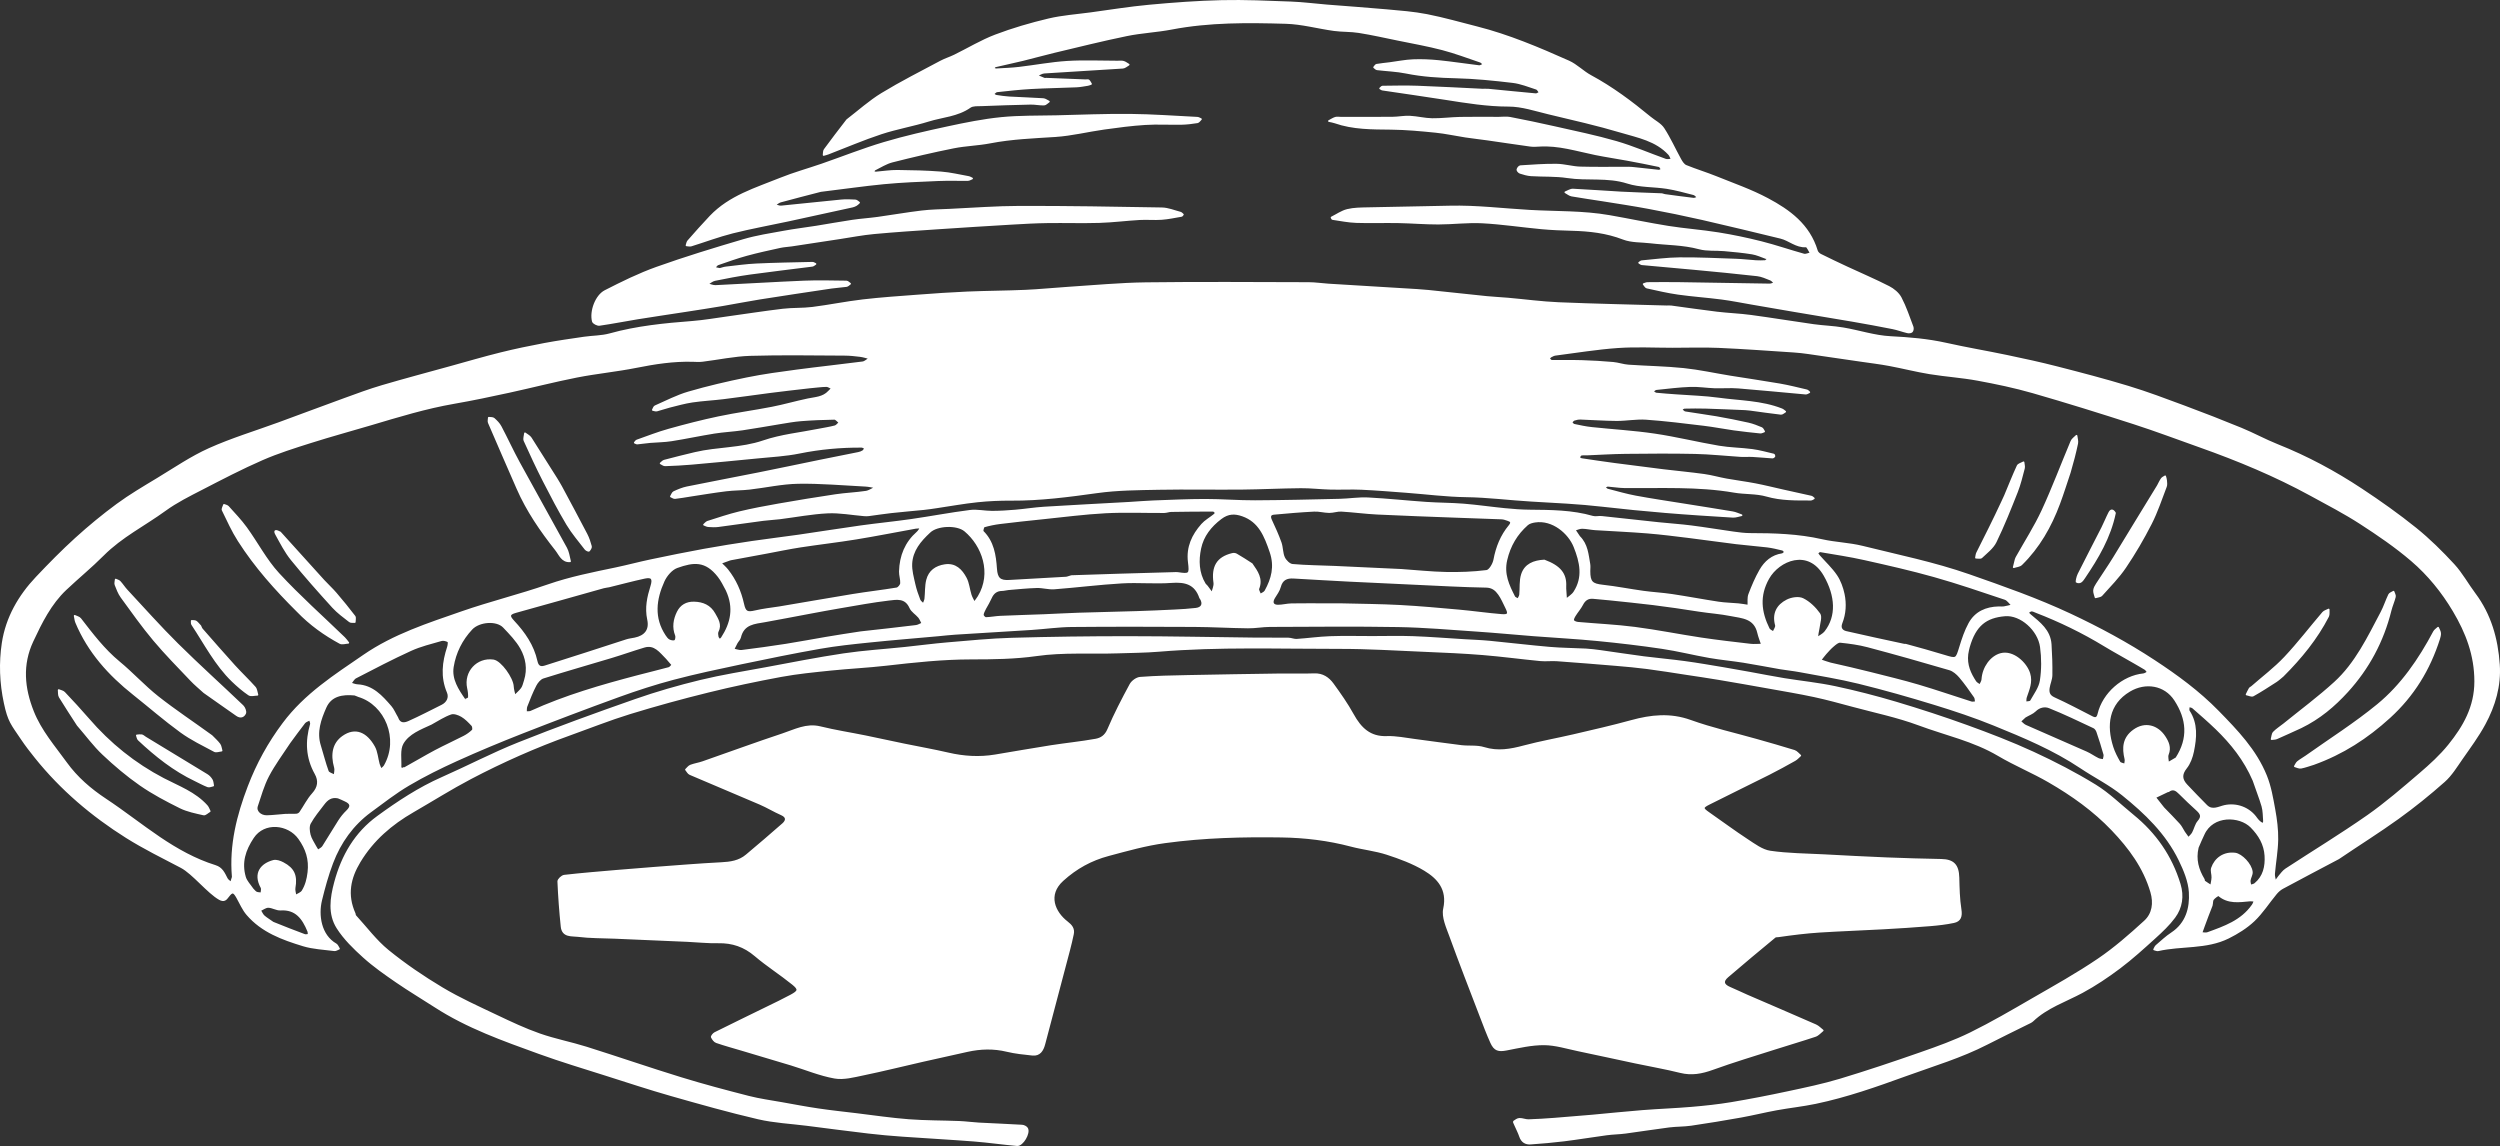 <?xml version="1.0" encoding="UTF-8" standalone="no"?>
<!DOCTYPE svg PUBLIC "-//W3C//DTD SVG 1.1//EN" "http://www.w3.org/Graphics/SVG/1.1/DTD/svg11.dtd">
<svg width="100%" height="100%" viewBox="0 0 1461 670" version="1.1" xmlns="http://www.w3.org/2000/svg" xmlns:xlink="http://www.w3.org/1999/xlink" xml:space="preserve" xmlns:serif="http://www.serif.com/" style="fill-rule:evenodd;clip-rule:evenodd;stroke-linejoin:round;stroke-miterlimit:2;">
    <rect x="0" y="0" width="1461" height="670" fill="#333333" stroke="none"/>
    <g transform="matrix(1,0,0,1,-873.5,-810.783)">
        <g transform="matrix(1,0,0,1,-850,500)">
            <g transform="matrix(1,0,0,1,850,-500)">
                <path d="M1080.79,1344.74C1080.9,1345.17 1080.9,1345.72 1081.17,1346.01C1087.45,1352.86 1093.12,1360.54 1100.23,1366.33C1110.19,1374.43 1120.9,1381.7 1131.88,1388.27C1142.08,1394.37 1152.96,1399.26 1163.69,1404.37C1171.94,1408.29 1180.24,1412.21 1188.82,1415.22C1197.72,1418.35 1207.07,1420.12 1216.09,1422.95C1234.57,1428.76 1252.9,1435.1 1271.42,1440.79C1284.51,1444.82 1297.77,1448.33 1311.04,1451.73C1317.48,1453.38 1324.12,1454.26 1330.68,1455.44C1337.67,1456.69 1344.65,1458.02 1351.66,1459.05C1359.05,1460.14 1366.48,1460.93 1373.88,1461.82C1384.1,1463.05 1394.3,1464.59 1404.55,1465.37C1414.37,1466.12 1424.25,1466.02 1434.1,1466.41C1437.93,1466.56 1441.76,1467.12 1445.59,1467.33C1453.97,1467.78 1462.37,1468.08 1470.75,1468.59C1471.8,1468.65 1473.21,1469.33 1473.73,1470.19C1475.37,1472.89 1471.04,1480.27 1467.89,1479.99C1459.44,1479.25 1451.03,1478.02 1442.58,1477.36C1428.73,1476.28 1414.85,1475.55 1400.99,1474.56C1394.34,1474.09 1387.67,1473.51 1381.05,1472.73C1369.04,1471.32 1357.03,1469.73 1345.03,1468.2C1335.54,1467 1325.88,1466.55 1316.61,1464.39C1299.53,1460.42 1282.62,1455.64 1265.74,1450.83C1253.01,1447.2 1240.42,1443.05 1227.79,1439.03C1214.66,1434.85 1201.44,1430.91 1188.48,1426.2C1167.6,1418.62 1146.6,1411.24 1127.67,1398.96C1120.22,1394.14 1112.59,1389.61 1105.28,1384.58C1098.67,1380.03 1092.03,1375.4 1086.06,1370.02C1080.42,1364.94 1074.75,1359.43 1070.68,1353.03C1065.52,1344.92 1066.85,1335.58 1069.3,1326.45C1073.5,1310.73 1081.3,1297.51 1094.25,1288.07C1106.12,1279.42 1118.35,1271.34 1131.8,1265.41C1146.77,1258.81 1161.32,1251.16 1176.48,1245.11C1199.01,1236.12 1221.81,1227.84 1244.68,1219.84C1257.19,1215.45 1270,1211.78 1282.86,1208.65C1295.39,1205.6 1308.15,1203.59 1320.84,1201.24C1336.01,1198.43 1351.16,1195.41 1366.41,1193.13C1378.31,1191.36 1390.35,1190.62 1402.32,1189.37C1410.62,1188.5 1418.89,1187.39 1427.19,1186.68C1439.73,1185.62 1452.26,1184.37 1464.82,1184.01C1487.56,1183.36 1510.32,1183.06 1533.09,1183.07C1557.75,1183.08 1582.41,1183.62 1607.08,1183.9C1613.53,1183.97 1619.98,1183.86 1626.43,1183.95C1628.06,1183.97 1629.7,1184.78 1631.31,1184.67C1637.83,1184.23 1644.33,1183.3 1650.86,1183.07C1659.06,1182.78 1667.28,1183 1675.5,1183C1683.47,1183 1691.44,1182.77 1699.4,1183.06C1709.29,1183.42 1719.16,1184.22 1729.03,1184.82C1734.04,1185.13 1739.07,1185.28 1744.07,1185.76C1755.76,1186.89 1767.43,1188.31 1779.13,1189.32C1786.17,1189.93 1793.26,1189.93 1800.32,1190.31C1803.14,1190.47 1805.95,1190.83 1808.75,1191.21C1817.22,1192.39 1825.66,1193.72 1834.14,1194.82C1842.12,1195.85 1850.14,1196.53 1858.11,1197.62C1865.72,1198.65 1873.28,1199.98 1880.86,1201.24C1885.93,1202.08 1890.99,1203.01 1896.06,1203.93C1902.76,1205.14 1909.43,1206.48 1916.15,1207.58C1926.09,1209.19 1936.14,1210.18 1945.98,1212.28C1957.91,1214.82 1969.77,1217.88 1981.49,1221.36C1995.46,1225.53 2009.36,1230.06 2023.09,1235.03C2036.13,1239.76 2049.12,1244.76 2061.74,1250.57C2074.14,1256.29 2086.36,1262.6 2098.03,1269.77C2105.94,1274.63 2112.76,1281.41 2120.06,1287.35C2133.03,1297.91 2142.35,1311.13 2147.32,1327.52C2149.44,1334.48 2148.42,1341.16 2144.24,1346.81C2140.99,1351.21 2136.91,1355.04 2132.86,1358.71C2126.16,1364.79 2119.44,1370.91 2112.25,1376.32C2105.26,1381.58 2097.93,1386.5 2090.27,1390.62C2080.45,1395.9 2069.7,1399.36 2061.32,1407.32C2060.53,1408.06 2059.45,1408.48 2058.47,1408.97C2050.52,1412.93 2042.52,1416.78 2034.62,1420.84C2019.59,1428.56 2003.53,1433.32 1987.77,1439.03C1970.25,1445.38 1952.72,1451.59 1934.5,1455.39C1926.99,1456.96 1919.33,1457.75 1911.78,1459.13C1904.84,1460.39 1897.99,1462.11 1891.05,1463.36C1881.3,1465.11 1871.53,1466.72 1861.73,1468.15C1857.5,1468.77 1853.16,1468.62 1848.91,1469.16C1840.43,1470.23 1831.99,1471.61 1823.52,1472.73C1819.86,1473.22 1816.13,1473.24 1812.47,1473.73C1804.14,1474.84 1795.84,1476.24 1787.51,1477.28C1781.03,1478.08 1774.51,1478.63 1768,1479.09C1765.12,1479.3 1762.91,1478.07 1761.85,1474.95C1761.1,1472.71 1759.97,1470.6 1759.03,1468.42C1758.71,1467.68 1758.06,1466.36 1758.19,1466.26C1759.19,1465.56 1760.34,1464.68 1761.45,1464.65C1763.23,1464.6 1765.03,1465.46 1766.81,1465.41C1771.82,1465.27 1776.83,1464.92 1781.84,1464.55C1789.23,1463.99 1796.61,1463.38 1803.99,1462.73C1813.75,1461.86 1823.49,1460.8 1833.26,1460.04C1842.88,1459.28 1852.53,1458.95 1862.15,1458.13C1869.87,1457.47 1877.6,1456.65 1885.25,1455.38C1896.32,1453.53 1907.35,1451.37 1918.33,1449.02C1928.56,1446.83 1938.83,1444.7 1948.84,1441.69C1964.63,1436.93 1980.29,1431.66 1995.88,1426.21C2005.76,1422.76 2015.69,1419.2 2025.09,1414.59C2037.38,1408.55 2049.26,1401.59 2061.14,1394.72C2074.15,1387.2 2087.32,1379.89 2099.75,1371.44C2109.37,1364.91 2118.27,1357.12 2126.91,1349.21C2131.68,1344.85 2132.59,1338.56 2130.67,1332.02C2126.46,1317.69 2117.95,1306.27 2107.99,1295.81C2097.08,1284.35 2084.35,1275.35 2070.89,1267.56C2061.3,1262 2050.98,1257.79 2041.44,1252.14C2026.85,1243.5 2010.47,1240.04 1994.92,1234.25C1982.36,1229.58 1969.12,1226.85 1956.16,1223.35C1948.73,1221.35 1941.3,1219.3 1933.79,1217.68C1924.97,1215.79 1916.06,1214.31 1907.17,1212.71C1897.45,1210.97 1887.72,1209.26 1877.98,1207.62C1871.64,1206.55 1865.28,1205.62 1858.92,1204.66C1851.32,1203.5 1843.72,1202.25 1836.09,1201.26C1830.05,1200.47 1823.98,1199.93 1817.9,1199.42C1806.39,1198.45 1794.88,1197.53 1783.36,1196.7C1780.15,1196.47 1776.89,1196.93 1773.69,1196.62C1762.43,1195.53 1751.21,1194.01 1739.94,1193.09C1728.77,1192.18 1717.56,1191.7 1706.35,1191.23C1689.59,1190.52 1672.82,1189.46 1656.05,1189.49C1620.94,1189.54 1585.81,1188.23 1550.74,1191.15C1542.68,1191.82 1534.56,1191.83 1526.47,1192.11C1510.73,1192.64 1495,1191.45 1479.22,1193.7C1466.71,1195.48 1453.92,1195.63 1441.25,1195.64C1424.47,1195.64 1407.87,1197.44 1391.24,1199.34C1380.49,1200.57 1369.66,1201.07 1358.9,1202.18C1349.25,1203.18 1339.55,1204.12 1330.01,1205.88C1315.76,1208.52 1301.55,1211.51 1287.47,1214.99C1272.05,1218.79 1256.7,1222.99 1241.51,1227.66C1229.68,1231.3 1218.14,1235.93 1206.46,1240.11C1186.57,1247.24 1167.24,1255.81 1148.49,1265.65C1137.06,1271.65 1126.09,1278.59 1114.88,1285.05C1102.29,1292.31 1091.44,1301.52 1083.7,1314.35C1077.98,1323.82 1075.78,1333.62 1080.79,1344.74ZM1912.81,1357.95C1912.12,1358.06 1911.23,1357.93 1910.75,1358.32C1901.49,1366 1892.2,1373.66 1883.09,1381.53C1879.9,1384.28 1880.54,1386.38 1884.43,1388.04C1887.82,1389.47 1891.12,1391.11 1894.5,1392.57C1907.87,1398.36 1921.28,1404.08 1934.62,1409.94C1936.12,1410.6 1937.34,1411.95 1938.68,1412.99C1937.27,1414.08 1936.01,1415.65 1934.42,1416.18C1926.65,1418.79 1918.78,1421.07 1910.97,1423.57C1898.75,1427.47 1886.45,1431.15 1874.39,1435.52C1868.11,1437.8 1862.15,1438.95 1855.55,1437.31C1846.83,1435.14 1837.96,1433.61 1829.16,1431.75C1818.08,1429.41 1807.02,1426.95 1795.93,1424.65C1789.27,1423.27 1782.58,1421.13 1775.9,1421.08C1768.57,1421.03 1761.18,1422.77 1753.91,1424.18C1749.26,1425.08 1746.97,1424.57 1744.93,1420.04C1742.64,1414.96 1740.67,1409.72 1738.67,1404.5C1732.73,1388.98 1726.68,1373.5 1721.01,1357.87C1719.15,1352.72 1716.35,1346.72 1717.4,1341.9C1719.94,1330.28 1713.65,1323.78 1706.13,1319.23C1699.3,1315.1 1691.6,1312.28 1684,1309.8C1677.19,1307.59 1669.94,1306.88 1663,1305.04C1649.69,1301.53 1636.16,1299.9 1622.5,1299.69C1599.75,1299.34 1577.08,1299.91 1554.41,1303C1543.04,1304.54 1532.24,1307.62 1521.28,1310.54C1511.2,1313.23 1502.44,1318.01 1494.52,1325.2C1485.08,1333.77 1489.71,1343.97 1497.12,1349.7C1499.51,1351.55 1501.21,1353.46 1500.52,1356.69C1499.85,1359.88 1499.1,1363.06 1498.27,1366.21C1493.47,1384.49 1488.67,1402.78 1483.79,1421.04C1482.85,1424.57 1481.05,1427.6 1476.88,1427.15C1471.88,1426.62 1466.82,1426.12 1461.93,1424.94C1454.18,1423.07 1446.56,1423.3 1438.88,1424.99C1430.12,1426.93 1421.37,1428.86 1412.62,1430.85C1401.07,1433.49 1389.56,1436.36 1377.97,1438.76C1372.46,1439.9 1366.57,1441.51 1361.24,1440.57C1352.59,1439.03 1344.26,1435.52 1335.78,1432.93C1326.36,1430.06 1316.91,1427.28 1307.48,1424.47C1302.37,1422.94 1297.22,1421.55 1292.18,1419.82C1291.04,1419.44 1290.04,1418.04 1289.47,1416.86C1289.27,1416.46 1290.43,1414.91 1291.26,1414.5C1301.4,1409.44 1311.61,1404.51 1321.78,1399.52C1326.45,1397.24 1331.13,1395.01 1335.71,1392.54C1340.34,1390.05 1340.67,1388.97 1336.79,1385.82C1329.67,1380.04 1321.88,1375.15 1314.91,1369.2C1308.47,1363.7 1301.49,1361.34 1293.27,1361.51C1287.25,1361.64 1281.2,1360.96 1275.15,1360.69C1261.04,1360.06 1246.9,1359.47 1232.78,1358.86C1225.56,1358.55 1218.3,1358.68 1211.16,1357.77C1207.68,1357.32 1202.34,1358.29 1201.71,1352.34C1200.79,1343.55 1200.14,1334.73 1199.76,1325.89C1199.71,1324.79 1201.91,1322.7 1203.24,1322.55C1213.4,1321.39 1223.6,1320.57 1233.8,1319.69C1241.33,1319.04 1248.86,1318.42 1256.39,1317.87C1269.23,1316.92 1282.05,1315.86 1294.89,1315.2C1300.33,1314.93 1305.45,1314.24 1309.79,1310.56C1316.9,1304.52 1324.08,1298.53 1331.06,1292.32C1333.23,1290.4 1333.63,1288.22 1330.15,1286.69C1325.9,1284.83 1321.91,1282.37 1317.66,1280.54C1304.02,1274.66 1290.31,1268.99 1276.67,1263.12C1275.73,1262.72 1275.14,1261.43 1274.38,1260.55C1275.27,1259.74 1276.04,1258.59 1277.09,1258.2C1279.39,1257.33 1281.88,1256.99 1284.2,1256.17C1299.77,1250.75 1315.25,1245.05 1330.9,1239.86C1337.95,1237.53 1344.77,1233.78 1352.79,1235.75C1361.53,1237.91 1370.45,1239.27 1379.28,1241.07C1386.86,1242.61 1394.41,1244.3 1402,1245.86C1410.54,1247.62 1419.14,1249.12 1427.64,1251.09C1436.73,1253.21 1445.83,1253.76 1455.03,1252.24C1465.89,1250.45 1476.73,1248.51 1487.6,1246.81C1496.33,1245.45 1505.14,1244.58 1513.84,1243.02C1516.91,1242.47 1519.51,1240.89 1521.11,1237.12C1524.93,1228.12 1529.47,1219.41 1534.11,1210.82C1535.13,1208.94 1537.78,1207.02 1539.8,1206.87C1549.04,1206.16 1558.31,1205.99 1567.58,1205.8C1585.64,1205.43 1603.71,1205.14 1621.77,1204.88C1628.37,1204.79 1634.98,1205.06 1641.57,1204.8C1646.38,1204.62 1649.84,1206.98 1652.44,1210.57C1656.59,1216.29 1660.7,1222.12 1664.12,1228.33C1668.6,1236.47 1674.12,1241.83 1683.95,1241.46C1689.39,1241.26 1694.9,1242.46 1700.37,1243.15C1709.42,1244.31 1718.45,1245.66 1727.52,1246.75C1731.91,1247.27 1736.59,1246.58 1740.73,1247.87C1748.78,1250.37 1756.28,1249.01 1764.08,1246.92C1773.68,1244.36 1783.48,1242.64 1793.16,1240.38C1804.41,1237.75 1815.68,1235.2 1826.82,1232.13C1838.4,1228.95 1849.58,1227.75 1861.39,1232C1874,1236.54 1887.15,1239.48 1900.06,1243.14C1907.43,1245.24 1914.81,1247.31 1922.12,1249.59C1923.42,1250 1924.43,1251.38 1925.57,1252.32C1924.53,1253.22 1923.61,1254.32 1922.45,1254.97C1917.42,1257.78 1912.38,1260.58 1907.25,1263.16C1895.65,1268.99 1883.97,1274.64 1872.39,1280.49C1868.12,1282.64 1868.21,1283.2 1872.2,1285.98C1879.66,1291.17 1886.97,1296.62 1894.57,1301.59C1898.8,1304.36 1903.3,1307.77 1908.01,1308.46C1918.4,1309.98 1929,1310 1939.51,1310.56C1951.73,1311.21 1963.95,1311.87 1976.18,1312.36C1986.76,1312.79 1997.34,1313.07 2007.93,1313.28C2015.03,1313.41 2017.81,1316.3 2018.01,1323.61C2018.18,1329.83 2018.28,1336.12 2019.25,1342.23C2019.9,1346.35 2019.04,1348.88 2015.28,1349.67C2010.75,1350.62 2006.12,1351.15 2001.51,1351.53C1992.38,1352.28 1983.23,1352.87 1974.08,1353.37C1961.72,1354.06 1949.34,1354.48 1936.98,1355.26C1929.05,1355.77 1921.16,1356.74 1912.81,1357.95ZM2240.16,1312.39C2229.25,1318.16 2218.32,1323.89 2207.45,1329.75C2206,1330.53 2204.65,1331.73 2203.58,1333.03C2199.24,1338.27 2195.51,1344.16 2190.65,1348.78C2186.34,1352.85 2181.08,1356.12 2175.79,1358.75C2162.86,1365.18 2148.33,1363 2134.75,1366.11C2134.02,1366.27 2133.16,1365.8 2132.37,1365.63C2132.8,1364.9 2133.08,1363.99 2133.68,1363.48C2136.61,1360.97 2139.45,1358.28 2142.64,1356.18C2151.28,1350.49 2153.76,1341.49 2153.17,1332.12C2152.77,1325.75 2150.04,1319.24 2147.2,1313.39C2139.53,1297.6 2127.15,1285.83 2113.97,1275.19C2106.44,1269.11 2097.63,1264.76 2089.57,1259.36C2073.7,1248.74 2056.28,1241.47 2038.84,1234.38C2027.47,1229.76 2015.8,1225.86 2004.09,1222.27C1989.42,1217.77 1974.65,1213.56 1959.77,1209.9C1948.33,1207.08 1936.67,1205.25 1925.09,1203.07C1921.37,1202.37 1917.6,1202.03 1913.87,1201.39C1906.75,1200.17 1899.65,1198.75 1892.52,1197.61C1885.86,1196.55 1879.14,1195.96 1872.5,1194.8C1863.23,1193.17 1854.06,1190.85 1844.75,1189.46C1832.21,1187.6 1819.6,1186.12 1806.98,1184.89C1794.61,1183.68 1782.19,1183.04 1769.8,1182.08C1758.73,1181.22 1747.66,1180.14 1736.58,1179.39C1721.26,1178.35 1705.93,1177.01 1690.59,1176.74C1665.62,1176.3 1640.63,1176.58 1615.65,1176.66C1611.37,1176.68 1607.09,1177.53 1602.81,1177.47C1592.37,1177.35 1581.93,1176.72 1571.49,1176.66C1547.59,1176.53 1523.68,1176.48 1499.78,1176.7C1491.95,1176.78 1484.14,1177.92 1476.31,1178.43C1461.43,1179.4 1446.54,1180.25 1431.64,1181.19C1428.39,1181.4 1425.14,1181.79 1421.89,1182.09C1408.45,1183.31 1394.99,1184.39 1381.55,1185.78C1371.9,1186.77 1362.22,1187.78 1352.67,1189.46C1337.25,1192.18 1321.91,1195.31 1306.58,1198.53C1293.37,1201.31 1280.14,1204.11 1267.07,1207.56C1256.27,1210.42 1245.58,1213.89 1235.06,1217.7C1216.12,1224.57 1197.27,1231.72 1178.49,1239.08C1165.71,1244.1 1153,1249.39 1140.46,1255.07C1130.89,1259.41 1121.41,1264.09 1112.35,1269.44C1104.56,1274.04 1097.32,1279.69 1089.99,1285.08C1079.63,1292.71 1072.29,1302.94 1067.68,1315.08C1065,1322.14 1062.98,1329.51 1061.18,1336.88C1059.1,1345.43 1060.62,1357.43 1069.86,1362.66C1070.64,1363.11 1071.03,1364.33 1071.6,1365.18C1070.7,1365.51 1069.76,1366.2 1068.91,1366.09C1062.81,1365.29 1056.52,1365.05 1050.68,1363.27C1038.64,1359.59 1026.66,1355.29 1017.96,1345.14C1015.54,1342.32 1014.02,1338.68 1012.15,1335.36C1010.05,1331.6 1009.18,1331.55 1006.75,1334.76C1005.57,1336.33 1004.5,1337.7 1001.81,1336.21C995.127,1332.49 986.222,1321.11 979.452,1317.55C968.646,1311.88 957.655,1306.5 947.332,1300C927.331,1287.41 909.329,1272.19 894.293,1253.45C891.511,1249.98 888.769,1246.46 886.287,1242.76C880.261,1233.81 878.562,1232.39 876.263,1221.64C873.743,1209.89 873.308,1198.2 875.056,1186.63C877.316,1171.7 884.685,1159.02 894.854,1148.27C902.271,1140.43 909.842,1132.72 917.8,1125.49C925.526,1118.48 933.6,1111.81 941.973,1105.66C949.457,1100.16 957.492,1095.45 965.431,1090.65C975.445,1084.6 985.228,1077.88 995.813,1073.13C1008.98,1067.22 1022.86,1063.04 1036.42,1058.07C1049.22,1053.38 1061.97,1048.58 1074.76,1043.93C1082.07,1041.27 1089.37,1038.55 1096.81,1036.36C1110.09,1032.45 1123.46,1028.91 1136.8,1025.22C1146.58,1022.52 1156.31,1019.66 1166.15,1017.22C1174.59,1015.12 1183.13,1013.35 1191.68,1011.74C1199.36,1010.3 1207.11,1009.2 1214.85,1008.07C1219.87,1007.34 1225.08,1007.45 1229.93,1006.1C1245.73,1001.7 1261.86,1000.13 1278.07,998.875C1284.93,998.343 1291.73,997.141 1298.55,996.199C1309.38,994.702 1320.2,993.005 1331.05,991.715C1336.75,991.037 1342.57,991.383 1348.27,990.662C1358.1,989.416 1367.86,987.41 1377.71,986.26C1388.45,985.004 1399.25,984.281 1410.04,983.471C1419.61,982.752 1429.2,982.074 1438.79,981.667C1450.1,981.187 1461.43,981.162 1472.74,980.667C1481.06,980.302 1489.37,979.433 1497.68,978.906C1512.86,977.944 1528.04,976.477 1543.23,976.282C1574.9,975.874 1606.59,976.127 1638.26,976.198C1642.1,976.207 1645.94,976.821 1649.78,977.06C1664.81,977.995 1679.85,978.884 1694.88,979.808C1699.31,980.08 1703.75,980.293 1708.16,980.737C1719.56,981.884 1730.94,983.179 1742.34,984.34C1746.46,984.76 1750.61,984.914 1754.73,985.281C1764.64,986.16 1774.52,987.501 1784.44,987.919C1805.45,988.804 1826.49,989.22 1847.51,989.823C1848.39,989.848 1849.28,989.726 1850.14,989.842C1859.05,991.031 1867.94,992.367 1876.85,993.434C1883.48,994.228 1890.18,994.452 1896.79,995.344C1908.99,996.989 1921.14,999.016 1933.33,1000.73C1939.08,1001.53 1944.92,1001.68 1950.63,1002.65C1959.91,1004.22 1969.08,1007.31 1978.38,1007.77C1989.33,1008.32 2000.09,1009.23 2010.81,1011.62C2022.57,1014.26 2034.47,1016.25 2046.27,1018.72C2056.12,1020.78 2065.96,1022.91 2075.71,1025.42C2089.64,1028.99 2103.58,1032.63 2117.35,1036.82C2128.28,1040.14 2139.02,1044.19 2149.75,1048.18C2160.98,1052.36 2172.15,1056.7 2183.24,1061.26C2190.41,1064.21 2197.27,1067.99 2204.47,1070.86C2221.7,1077.73 2238,1086.47 2253.51,1096.73C2264.37,1103.91 2275.06,1111.46 2285.23,1119.65C2293.15,1126.04 2300.5,1133.31 2307.45,1140.84C2312.13,1145.92 2315.54,1152.23 2319.73,1157.82C2328.85,1170 2332.84,1184.03 2333.87,1199.14C2334.72,1211.62 2331.3,1223.15 2325.54,1233.81C2321.71,1240.92 2316.86,1247.46 2312.24,1254.08C2309.03,1258.69 2306,1263.7 2301.9,1267.34C2293.28,1274.99 2284.27,1282.25 2274.95,1288.96C2263.76,1297.01 2252.07,1304.31 2240.16,1312.39ZM1033.04,1349.98C1039.33,1352.54 1045.39,1354.9 1051.49,1357.17C1052.19,1357.43 1053.08,1357.13 1053.89,1357.09C1053.81,1356.36 1053.88,1355.56 1053.61,1354.91C1050.58,1347.53 1046.48,1341.77 1037.47,1342.35C1035.14,1342.5 1032.72,1340.84 1030.33,1340.78C1028.74,1340.74 1027.11,1342.05 1025.49,1342.76C1026.21,1343.92 1026.75,1345.31 1027.71,1346.18C1029.27,1347.55 1031.1,1348.58 1033.04,1349.98ZM2166.03,1339.95C2164.36,1344.11 2162.91,1348.04 2161.46,1351.97C2160.97,1353.32 2160.49,1354.68 2160,1356.04C2161.21,1356.07 2162.55,1356.46 2163.61,1356.07C2173.45,1352.48 2183.43,1349.09 2189.95,1339.75C2190.47,1339.01 2190.74,1338.09 2191.13,1337.25C2190.23,1337.16 2189.33,1336.94 2188.45,1337.01C2182.1,1337.57 2175.71,1338.71 2170.12,1333.97C2169.8,1333.69 2167.61,1335.25 2166.77,1336.35C2166.18,1337.13 2166.39,1338.58 2166.03,1339.95ZM1021.16,1330.39C1022.02,1331.22 1022.56,1332.05 1023.32,1332.38C1024.21,1332.77 1025.27,1332.72 1026.25,1332.86C1026.3,1331.72 1026.79,1330.31 1026.33,1329.47C1021.66,1320.96 1026.42,1315.72 1033.29,1313.9C1034.96,1313.45 1037.24,1314.27 1038.92,1315.16C1045.22,1318.49 1046.88,1322.52 1045.65,1329.65C1045.4,1331.1 1046,1332.72 1046.21,1334.26C1047.62,1333.35 1049.51,1332.78 1050.31,1331.48C1052.32,1328.22 1053.25,1324.64 1053.73,1320.6C1054.65,1312.93 1052.58,1306.79 1048.29,1300.77C1042.12,1292.08 1027.88,1290.46 1021.39,1300.2C1016.47,1307.59 1014.2,1314.87 1016.66,1323.36C1017.38,1325.84 1019.47,1327.9 1021.16,1330.39ZM2157.89,1306.01C2156.2,1313.12 2157.99,1319.06 2161.37,1324.68C2161.58,1325.02 2161.46,1325.68 2161.71,1325.87C2162.99,1326.8 2164.35,1327.61 2165.67,1328.47C2165.94,1326.83 2166.36,1325.19 2166.41,1323.54C2166.48,1321.71 2165.63,1319.66 2166.18,1318.07C2168.11,1312.44 2173.2,1308.82 2179.7,1309.63C2183.4,1310.1 2189.03,1315.85 2189.47,1320.35C2189.62,1321.9 2188.5,1323.56 2188.25,1325.21C2188.1,1326.2 2188.5,1327.27 2188.66,1328.31C2189.57,1327.99 2190.66,1327.9 2191.37,1327.31C2196.48,1323.09 2197.79,1317.15 2197.41,1310.87C2196.99,1304.13 2193.8,1298.74 2189.08,1293.98C2182.41,1287.26 2166.53,1286.59 2161.28,1298.38C2160.21,1300.8 2159.02,1303.16 2157.89,1306.01ZM1346.54,1037.21C1338.55,1038.12 1330.99,1038.98 1323.43,1039.95C1314.38,1041.12 1305.34,1042.45 1296.3,1043.56C1290.24,1044.31 1284.14,1044.59 1278.11,1045.48C1273.64,1046.14 1269.24,1047.4 1264.82,1048.5C1262.3,1049.13 1259.86,1050.06 1257.35,1050.69C1256.64,1050.87 1255.8,1050.48 1255.02,1050.35C1255.45,1049.62 1255.72,1048.5 1256.34,1048.23C1262.82,1045.39 1269.2,1042.04 1275.94,1040.09C1287.17,1036.82 1298.58,1034.17 1310.04,1031.84C1319.75,1029.86 1329.6,1028.54 1339.43,1027.23C1352.15,1025.54 1364.92,1024.21 1377.64,1022.54C1379.08,1022.35 1380.37,1020.97 1381.74,1020.14C1379.9,1019.69 1378.07,1019.06 1376.2,1018.83C1373.14,1018.44 1370.05,1018.12 1366.97,1018.11C1348.64,1018.04 1330.3,1017.68 1311.98,1018.24C1302.61,1018.52 1293.3,1020.54 1283.95,1021.69C1282.07,1021.92 1280.14,1021.76 1278.24,1021.71C1267.12,1021.41 1256.26,1023.08 1245.35,1025.26C1233.85,1027.56 1222.13,1028.66 1210.62,1030.92C1197.37,1033.53 1184.28,1036.93 1171.08,1039.8C1160.39,1042.12 1149.68,1044.4 1138.92,1046.26C1122.36,1049.13 1106.33,1054.05 1090.25,1058.83C1078.58,1062.3 1066.82,1065.48 1055.22,1069.16C1045.62,1072.2 1035.94,1075.23 1026.71,1079.26C1014.72,1084.5 1003.06,1090.57 991.409,1096.59C984.089,1100.36 976.624,1104.07 969.97,1108.91C957.917,1117.67 944.474,1124.33 933.745,1135.12C926.762,1142.13 919.085,1148.39 911.899,1155.19C903.015,1163.59 897.626,1174.49 892.478,1185.49C886.046,1199.25 887.331,1212.94 892.797,1226.67C897.317,1238.02 905.187,1247.01 912.151,1256.63C918.428,1265.31 926.318,1272.1 935.174,1277.96C945.913,1285.06 956.063,1293.13 966.734,1300.34C976.894,1307.2 987.585,1313.21 999.27,1316.84C1003.24,1318.07 1004.42,1321.13 1006.04,1324.25C1006.54,1325.23 1007.66,1325.85 1008.51,1326.64C1008.84,1325.56 1009.18,1324.49 1009.5,1323.42C1009.55,1323.28 1009.52,1323.12 1009.51,1322.96C1007.97,1304.58 1012.33,1287.32 1018.78,1270.45C1023.86,1257.14 1030.57,1244.97 1039.13,1233.55C1051.94,1216.42 1069.19,1205.52 1086.13,1193.87C1103.73,1181.77 1123.65,1175.4 1143.32,1168.55C1159.97,1162.75 1177.13,1158.56 1193.79,1152.78C1206.76,1148.28 1220.06,1145.66 1233.38,1142.88C1240.25,1141.44 1247.05,1139.6 1253.92,1138.16C1264.22,1136 1274.55,1133.9 1284.9,1132.01C1294.23,1130.31 1303.61,1128.84 1312.99,1127.44C1322.02,1126.1 1331.09,1125.06 1340.12,1123.76C1352.31,1122 1364.47,1120.03 1376.66,1118.33C1386.42,1116.97 1396.24,1116.03 1405.99,1114.62C1417.46,1112.97 1428.85,1110.78 1440.35,1109.32C1444.56,1108.78 1448.94,1109.84 1453.25,1109.84C1457.8,1109.83 1462.35,1109.55 1466.88,1109.16C1472.51,1108.68 1478.12,1107.76 1483.75,1107.41C1500.24,1106.38 1516.76,1105.56 1533.25,1104.63C1537.97,1104.37 1542.69,1103.92 1547.41,1103.75C1557.55,1103.37 1567.7,1102.89 1577.84,1102.88C1587.55,1102.88 1597.25,1103.71 1606.95,1103.66C1623.46,1103.59 1639.96,1103.17 1656.46,1102.79C1661.97,1102.66 1667.49,1101.73 1672.96,1102C1684.34,1102.58 1695.69,1103.82 1707.07,1104.6C1714.33,1105.1 1721.62,1105.05 1728.86,1105.63C1736.87,1106.28 1744.84,1107.46 1752.84,1108.25C1757.69,1108.73 1762.57,1109.11 1767.44,1109.15C1779.82,1109.27 1792.19,1109.28 1804.27,1112.77C1805.9,1113.24 1807.79,1112.68 1809.53,1112.86C1820.64,1114.03 1831.73,1115.3 1842.84,1116.47C1849.19,1117.14 1855.57,1117.54 1861.9,1118.35C1870.09,1119.39 1878.23,1120.78 1886.41,1121.92C1889.64,1122.37 1892.91,1122.81 1896.16,1122.82C1910.3,1122.83 1924.36,1123.24 1938.28,1126.41C1946.04,1128.17 1954.14,1128.35 1961.86,1130.26C1982.73,1135.46 2003.8,1139.72 2024.25,1146.87C2044.2,1153.85 2064.07,1160.82 2083.29,1169.82C2100.23,1177.76 2116.6,1186.58 2132.32,1196.89C2145.68,1205.66 2158.44,1214.99 2169.75,1226.56C2180.76,1237.84 2191.71,1249.14 2197.78,1264.17C2200.29,1270.37 2201.46,1277.24 2202.67,1283.91C2203.71,1289.65 2204.47,1295.55 2204.38,1301.36C2204.28,1308.05 2203.04,1314.72 2202.47,1321.42C2202.34,1322.93 2202.96,1324.51 2203.23,1326.06C2203.96,1325.02 2204.61,1323.92 2205.42,1322.96C2206.66,1321.51 2207.82,1319.83 2209.36,1318.82C2225.27,1308.41 2241.53,1298.54 2257.12,1287.64C2267.81,1280.16 2277.77,1271.51 2287.74,1262.98C2293.76,1257.83 2299.75,1252.39 2304.73,1246.2C2313.34,1235.51 2320.03,1223.99 2320.02,1208.98C2320.01,1193.62 2314.96,1180.5 2307.42,1167.81C2300.77,1156.6 2292.62,1146.62 2282.96,1138.34C2273.59,1130.3 2263.32,1123.3 2252.98,1116.61C2243.64,1110.56 2233.72,1105.44 2223.97,1100.1C2203.17,1088.72 2181.4,1079.69 2159.17,1071.8C2146.33,1067.25 2133.57,1062.42 2120.61,1058.24C2100.97,1051.9 2081.27,1045.75 2061.45,1040.05C2050.86,1037.01 2040.02,1034.75 2029.18,1032.75C2019.93,1031.05 2010.49,1030.45 2001.19,1028.94C1993.29,1027.65 1985.49,1025.64 1977.61,1024.17C1972.25,1023.16 1966.82,1022.51 1961.42,1021.72C1951.03,1020.2 1940.64,1018.66 1930.24,1017.18C1927.44,1016.78 1924.63,1016.45 1921.81,1016.27C1907.22,1015.32 1892.63,1014.23 1878.02,1013.59C1869.04,1013.2 1860.03,1013.52 1851.04,1013.52C1840.33,1013.52 1829.58,1012.93 1818.93,1013.67C1806.73,1014.52 1794.61,1016.54 1782.46,1018.1C1781.55,1018.22 1780.65,1018.69 1779.82,1019.15C1779.35,1019.41 1779.05,1019.98 1778.67,1020.41C1779.23,1020.85 1779.78,1021.65 1780.35,1021.66C1786.26,1021.75 1792.18,1021.58 1798.09,1021.76C1804.12,1021.94 1810.14,1022.3 1816.15,1022.83C1819.17,1023.09 1822.14,1024.19 1825.16,1024.4C1835.91,1025.14 1846.71,1025.28 1857.42,1026.39C1866.55,1027.34 1875.57,1029.35 1884.65,1030.82C1894.3,1032.38 1903.98,1033.76 1913.61,1035.43C1918.91,1036.35 1924.13,1037.69 1929.38,1038.91C1929.92,1039.04 1930.36,1039.62 1930.85,1040C1930.16,1040.28 1929.44,1040.87 1928.78,1040.81C1915.62,1039.65 1902.48,1038.32 1889.32,1037.27C1884.75,1036.9 1880.12,1037.33 1875.53,1037.18C1870.81,1037.02 1866.08,1036.22 1861.38,1036.39C1854.72,1036.63 1848.07,1037.48 1841.43,1038.17C1840.69,1038.25 1840.03,1039.03 1839.33,1039.49C1840.03,1039.94 1840.69,1040.72 1841.43,1040.8C1845.4,1041.22 1849.39,1041.46 1853.38,1041.76C1861.49,1042.37 1869.66,1042.57 1877.72,1043.68C1890.12,1045.4 1902.84,1045.29 1914.77,1049.99C1915.5,1050.28 1916.1,1050.89 1916.77,1051.36C1915.94,1051.8 1915.07,1052.71 1914.3,1052.62C1908.31,1051.94 1902.33,1051.05 1896.35,1050.25C1895.37,1050.11 1894.38,1050.01 1893.38,1049.97C1885.73,1049.66 1878.08,1049.3 1870.43,1049.08C1866.28,1048.95 1862.12,1049.01 1857.96,1049.1C1857.32,1049.11 1856.69,1049.74 1856.05,1050.08C1856.79,1050.65 1857.46,1051.59 1858.26,1051.73C1864.33,1052.75 1870.45,1053.5 1876.51,1054.55C1882.79,1055.65 1889.04,1056.89 1895.26,1058.28C1897.9,1058.87 1900.46,1059.92 1902.98,1060.96C1903.62,1061.23 1903.97,1062.26 1904.45,1062.94C1903.71,1063.17 1902.94,1063.66 1902.23,1063.59C1897.04,1063.06 1891.85,1062.51 1886.68,1061.79C1880.87,1060.98 1875.1,1059.81 1869.28,1059.12C1858.05,1057.77 1846.81,1056.35 1835.54,1055.56C1829.84,1055.15 1824.06,1056.3 1818.31,1056.28C1811.25,1056.25 1804.18,1055.7 1797.12,1055.47C1795.89,1055.43 1794.61,1055.72 1793.42,1056.11C1792.8,1056.32 1792.34,1057.07 1791.81,1057.57C1792.32,1058.07 1792.76,1058.9 1793.34,1059.02C1796.74,1059.74 1800.16,1060.5 1803.61,1060.86C1815.87,1062.17 1828.21,1062.87 1840.4,1064.67C1853,1066.53 1865.43,1069.61 1878,1071.75C1884.42,1072.84 1891.01,1072.86 1897.49,1073.72C1901.71,1074.28 1905.86,1075.46 1910.03,1076.43C1910.28,1076.49 1910.64,1077.31 1910.57,1077.39C1910.24,1077.74 1909.75,1078.2 1909.35,1078.17C1905.5,1077.93 1901.67,1077.54 1897.83,1077.33C1895.44,1077.19 1893.03,1077.43 1890.64,1077.28C1881.79,1076.73 1872.95,1075.75 1864.09,1075.56C1850.55,1075.26 1837,1075.38 1823.46,1075.52C1815.95,1075.6 1808.45,1076.09 1800.95,1076.39C1799.78,1076.43 1798.58,1076.27 1797.48,1076.54C1796.95,1076.68 1796.63,1077.63 1796.21,1078.21C1796.74,1078.52 1797.24,1079.01 1797.79,1079.09C1804.17,1080.05 1810.55,1081 1816.93,1081.85C1826.42,1083.11 1835.9,1084.33 1845.39,1085.49C1853.38,1086.46 1861.4,1087.19 1869.37,1088.29C1873.74,1088.89 1878.02,1090.16 1882.37,1090.94C1888,1091.96 1893.68,1092.66 1899.3,1093.74C1904.72,1094.78 1910.07,1096.14 1915.45,1097.34C1920.98,1098.57 1926.51,1099.76 1932.03,1101.02C1932.56,1101.14 1933,1101.68 1933.49,1102.03C1932.92,1102.29 1932.36,1102.78 1931.79,1102.78C1923.11,1102.77 1914.51,1102.96 1905.91,1100.49C1899.87,1098.75 1893.25,1099.28 1886.99,1098.2C1865.59,1094.51 1844.03,1095.74 1822.51,1095.49C1819.4,1095.45 1816.31,1094.86 1813.19,1094.66C1812.54,1094.62 1811.85,1095.22 1811.17,1095.52C1811.77,1095.99 1812.31,1096.72 1812.99,1096.9C1818.44,1098.32 1823.88,1099.9 1829.41,1100.93C1838.74,1102.67 1848.13,1104.04 1857.49,1105.55C1867,1107.08 1876.52,1108.54 1886.02,1110.15C1887.81,1110.45 1889.51,1111.29 1891.25,1111.88C1889.57,1112.2 1887.86,1112.88 1886.2,1112.78C1873.07,1111.97 1859.93,1111.16 1846.82,1110.06C1834.53,1109.04 1822.25,1107.83 1810,1106.42C1796.17,1104.83 1782.31,1104.2 1768.43,1103.4C1755.75,1102.66 1743.12,1101.01 1730.35,1100.83C1718.68,1100.67 1707.03,1099.14 1695.36,1098.27C1686.66,1097.62 1677.96,1096.89 1669.25,1096.49C1663.2,1096.21 1657.12,1096.56 1651.06,1096.4C1645.26,1096.26 1639.47,1095.54 1633.68,1095.59C1622.21,1095.68 1610.75,1096.29 1599.28,1096.4C1583.15,1096.55 1567,1096.21 1550.88,1096.51C1538.79,1096.74 1526.61,1096.8 1514.67,1098.46C1498,1100.79 1481.4,1102.97 1464.55,1102.87C1457.92,1102.83 1451.27,1103.11 1444.68,1103.81C1436.76,1104.64 1428.9,1106.09 1421,1107.25C1418.51,1107.62 1416.01,1108.01 1413.5,1108.27C1407.14,1108.92 1400.78,1109.43 1394.42,1110.13C1389.97,1110.62 1385.53,1111.34 1381.08,1111.91C1380.21,1112.02 1379.31,1111.99 1378.44,1111.92C1371.34,1111.33 1364.23,1109.95 1357.18,1110.29C1347.8,1110.75 1338.49,1112.56 1329.15,1113.73C1325.9,1114.14 1322.63,1114.25 1319.4,1114.68C1310.64,1115.84 1301.89,1117.13 1293.13,1118.27C1291.25,1118.51 1289.31,1118.39 1287.41,1118.26C1286.57,1118.21 1285.77,1117.71 1284.94,1117.41C1285.64,1116.82 1286.27,1115.96 1287.07,1115.7C1293.19,1113.77 1299.3,1111.68 1305.53,1110.17C1313.07,1108.36 1320.7,1106.92 1328.34,1105.58C1339.46,1103.63 1350.62,1101.79 1361.79,1100.13C1367.66,1099.25 1373.64,1099.04 1379.51,1098.16C1381.51,1097.87 1383.35,1096.46 1385.26,1095.57C1383.28,1095.25 1381.31,1094.75 1379.32,1094.64C1366.21,1093.98 1353.11,1092.78 1340.01,1093C1330.51,1093.15 1321.05,1095.31 1311.54,1096.4C1307,1096.92 1302.39,1096.84 1297.84,1097.4C1290.91,1098.25 1284,1099.42 1277.09,1100.47C1274.05,1100.93 1271.02,1101.51 1267.98,1101.84C1267.22,1101.92 1266.39,1101.26 1265.58,1100.93C1266.15,1100.04 1266.53,1098.71 1267.33,1098.34C1269.8,1097.2 1272.37,1096.12 1275.01,1095.58C1288.99,1092.73 1303.04,1090.11 1317.03,1087.31C1328.83,1084.95 1340.6,1082.45 1352.39,1080.04C1360,1078.49 1367.62,1077.01 1375.21,1075.46C1376.13,1075.27 1377.07,1074.93 1377.86,1074.41C1378.4,1074.06 1378.69,1073.29 1379.1,1072.7C1378.41,1072.41 1377.73,1071.88 1377.04,1071.87C1364.8,1071.79 1352.69,1072.9 1340.63,1075.34C1332.63,1076.97 1324.38,1077.38 1316.23,1078.19C1303.37,1079.48 1290.52,1080.69 1277.65,1081.83C1272.51,1082.29 1267.34,1082.53 1262.17,1082.71C1261.33,1082.74 1260.45,1081.97 1259.58,1081.57C1260.28,1081.03 1260.92,1080.21 1261.71,1080C1267.69,1078.42 1273.69,1076.91 1279.71,1075.49C1292.87,1072.39 1306.52,1073.11 1319.63,1068.64C1330.05,1065.08 1341.26,1063.99 1352.12,1061.81C1355.24,1061.19 1358.41,1060.73 1361.48,1059.91C1362.48,1059.65 1363.25,1058.48 1364.12,1057.73C1363.12,1056.96 1362.11,1055.53 1361.12,1055.54C1354.64,1055.64 1348.16,1055.9 1341.69,1056.41C1337.51,1056.74 1333.36,1057.51 1329.21,1058.18C1321.92,1059.35 1314.65,1060.71 1307.34,1061.77C1301.9,1062.57 1296.36,1062.82 1290.92,1063.68C1282.56,1065.02 1274.27,1066.81 1265.89,1068.13C1261.82,1068.78 1257.64,1068.76 1253.51,1069.12C1250.98,1069.34 1248.47,1069.74 1245.95,1069.98C1245.47,1070.02 1244.96,1069.65 1244.46,1069.47C1244.87,1069.04 1245.21,1068.4 1245.7,1068.22C1251.87,1066.05 1257.98,1063.63 1264.27,1061.88C1273.94,1059.18 1283.66,1056.66 1293.46,1054.6C1303.82,1052.42 1314.32,1051.03 1324.7,1049C1331.71,1047.63 1338.61,1045.62 1345.62,1044.15C1349.95,1043.24 1354.52,1043.24 1357.88,1039.59C1358.48,1038.95 1359.12,1038.35 1359.74,1037.73C1358.62,1037.26 1357.5,1036.35 1356.39,1036.38C1353.26,1036.45 1350.12,1036.9 1346.54,1037.21ZM1071.1,1276.85C1067.01,1275.98 1064.59,1278.02 1062.57,1280.71C1059.81,1284.35 1056.84,1287.88 1054.65,1291.87C1053.68,1293.63 1053.96,1296.52 1054.51,1298.67C1055.11,1301.06 1056.63,1303.2 1057.8,1305.42C1058.23,1306.26 1058.79,1307.03 1059.29,1307.83C1060.3,1307.09 1061.61,1306.56 1062.26,1305.57C1065.45,1300.61 1068.41,1295.48 1071.61,1290.52C1072.94,1288.46 1074.5,1286.49 1076.26,1284.81C1079.19,1282.02 1078.59,1280.18 1075.21,1278.67C1073.96,1278.11 1072.76,1277.46 1071.1,1276.85ZM2137.87,1283C2141.08,1286.33 2144.15,1289.36 2147.03,1292.57C2148.22,1293.9 2148.97,1295.66 2149.97,1297.18C2150.74,1298.34 2151.58,1299.43 2152.39,1300.54C2153.28,1299.55 2154.39,1298.67 2155.01,1297.52C2156.2,1295.33 2156.68,1292.57 2158.25,1290.8C2160.81,1287.89 2159.61,1286.13 2157.44,1284.12C2154.04,1280.97 2150.6,1277.85 2147.35,1274.53C2145.32,1272.46 2143.39,1271.13 2140.7,1273.2C2140.6,1273.27 2140.39,1273.16 2140.27,1273.22C2137.82,1274.38 2135.37,1275.56 2132.92,1276.74C2134.49,1278.75 2136.07,1280.76 2137.87,1283ZM2190.44,1266.83C2185.26,1254.81 2177.56,1245.19 2168.65,1236.57C2164.26,1232.33 2159.64,1228.35 2155.07,1224.34C2154.46,1223.81 2153.47,1223.76 2152.66,1223.49C2152.64,1224.45 2152.24,1225.67 2152.66,1226.32C2157.54,1233.76 2156.79,1241.89 2155.14,1249.95C2154.45,1253.31 2153.14,1256.92 2151.06,1259.51C2147.93,1263.42 2148.34,1266.45 2151.43,1269.71C2155.24,1273.71 2159.05,1277.72 2162.95,1281.61C2166.36,1285.01 2170.24,1282.5 2173.62,1281.77C2180.52,1280.3 2187.99,1282.88 2192.27,1289.18C2192.85,1290.04 2193.64,1290.77 2194.44,1291.43C2194.94,1291.84 2195.63,1292 2196.24,1292.27C2196.36,1291.71 2196.62,1291.15 2196.58,1290.61C2196.34,1287.69 2196.43,1284.65 2195.63,1281.9C2194.19,1276.94 2192.2,1272.15 2190.44,1266.83ZM1042.73,1244.73C1038.36,1251.38 1033.75,1257.54 1030.21,1264.3C1027.35,1269.8 1025.63,1275.98 1023.64,1281.94C1022.67,1284.83 1025.58,1287.79 1029.4,1287.73C1033.09,1287.68 1036.77,1287.12 1040.47,1286.9C1042.57,1286.77 1044.68,1286.98 1046.77,1286.82C1047.51,1286.77 1048.46,1286.27 1048.89,1285.65C1051.38,1282.04 1053.35,1277.95 1056.25,1274.76C1059.73,1270.92 1060.22,1267.06 1057.86,1262.84C1052.7,1253.6 1052.27,1244.02 1055.21,1234.02C1055.43,1233.25 1054.81,1232.21 1054.58,1231.29C1053.5,1231.89 1052.11,1232.22 1051.39,1233.13C1048.46,1236.83 1045.74,1240.7 1042.73,1244.73ZM918.862,1234.48C915.347,1229.01 911.755,1223.59 908.365,1218.03C907.737,1216.99 907.969,1215.39 907.795,1214.06C908.896,1214.54 910.287,1214.74 911.059,1215.56C915.801,1220.58 920.514,1225.64 925.024,1230.87C937.569,1245.44 952.152,1257.18 969.023,1265.98C977.821,1270.57 987.382,1273.98 994.355,1281.73C995.127,1282.58 995.494,1283.81 996.045,1284.86C994.857,1285.54 993.486,1286.98 992.491,1286.75C987.836,1285.68 983.017,1284.75 978.768,1282.65C970.8,1278.7 962.842,1274.5 955.512,1269.42C947.825,1264.07 940.563,1257.92 933.706,1251.45C928.433,1246.48 924.077,1240.48 918.862,1234.48ZM958.468,1241.77C970.491,1249.06 982.524,1256.32 994.509,1263.67C995.61,1264.34 996.595,1265.43 997.271,1266.56C997.812,1267.48 997.822,1268.74 998.063,1269.85C997.02,1270.04 995.813,1270.66 994.954,1270.33C992.423,1269.37 990.028,1268 987.566,1266.83C975.175,1260.94 964.504,1252.47 954.489,1243.05C953.9,1242.5 953.803,1241.4 953.475,1240.57C954.383,1240.51 955.3,1240.33 956.189,1240.45C956.826,1240.53 957.415,1241.01 958.468,1241.77ZM1080.79,1216.71C1073.46,1216 1066.82,1217.19 1063.74,1224.15C1060.67,1231.1 1057.97,1238.57 1060.53,1246.63C1062.09,1251.58 1063.29,1256.68 1065.09,1261.54C1065.51,1262.69 1067.67,1263.17 1069.04,1263.96C1069.14,1262.43 1069.66,1260.78 1069.28,1259.4C1066.97,1251.29 1068.49,1245.13 1073.87,1241.31C1081.25,1236.08 1087.67,1239.33 1092.1,1247.22C1093.76,1250.17 1093.94,1253.99 1094.89,1257.39C1095.19,1258.45 1095.76,1259.43 1096.21,1260.45C1096.94,1259.72 1097.86,1259.11 1098.36,1258.24C1107.32,1242.5 1098.85,1222.34 1083.07,1217.61C1082.42,1217.42 1081.83,1217.02 1080.79,1216.71ZM1125.44,1233.8C1119.08,1236.75 1112.24,1239.26 1108.82,1245.18C1106.69,1248.87 1107.78,1254.56 1107.55,1259.35C1107.55,1259.4 1109.47,1259.93 1110.15,1259.56C1116.06,1256.34 1121.82,1252.84 1127.76,1249.68C1133.32,1246.73 1139.05,1244.16 1144.63,1241.28C1146.48,1240.33 1148.24,1239.07 1149.73,1237.63C1150.19,1237.19 1150.02,1235.26 1149.47,1234.68C1147.6,1232.67 1145.63,1230.6 1143.31,1229.25C1141.48,1228.18 1138.78,1227.22 1137,1227.84C1133.05,1229.2 1129.42,1231.6 1125.44,1233.8ZM2225.64,1257.26C2223.16,1258.01 2220.71,1258.95 2218.18,1259.43C2217.08,1259.63 2215.81,1258.91 2214.62,1258.6C2215.17,1257.75 2215.56,1256.68 2216.31,1256.07C2217.82,1254.85 2219.55,1253.93 2221.14,1252.8C2235.18,1242.84 2249.79,1233.61 2263.09,1222.68C2277.03,1211.22 2287.33,1196.18 2295.92,1180C2296.43,1179.04 2297.5,1178.4 2298.32,1177.61C2298.73,1178.64 2299.39,1179.65 2299.49,1180.72C2299.6,1181.82 2299.27,1183.01 2298.93,1184.09C2293.22,1202.06 2283.88,1217.27 2269.95,1229.97C2256.84,1241.92 2242.6,1251.17 2225.64,1257.26ZM2145.35,1253.85C2152.91,1242.15 2151.77,1230.88 2144.63,1219.88C2138.66,1210.7 2127.26,1209 2118.03,1214.49C2105.27,1222.08 2103.96,1234.83 2108.04,1247.5C2109.02,1250.53 2110.52,1253.43 2112.12,1256.19C2112.6,1257.02 2114.23,1257.14 2115.34,1257.58C2115.44,1256.51 2115.83,1255.37 2115.6,1254.39C2114.02,1247.8 2114.4,1242.04 2120.42,1237.66C2127.12,1232.78 2134.33,1235.02 2138.48,1241.32C2140.48,1244.36 2142.01,1247.63 2140.39,1251.65C2139.83,1253.05 2140.47,1254.97 2140.57,1256.65C2142.09,1255.79 2143.61,1254.93 2145.35,1253.85ZM2056.91,1229.7C2055.81,1230.74 2054.93,1231.55 2054.05,1232.35C2055.11,1233.21 2056.05,1234.36 2057.25,1234.89C2069.06,1240.13 2080.94,1245.23 2092.75,1250.46C2095.12,1251.51 2097.26,1253.08 2099.59,1254.24C2100.55,1254.72 2101.72,1254.75 2102.8,1254.98C2102.97,1253.86 2103.53,1252.63 2103.26,1251.64C2102.03,1247.19 2100.62,1242.78 2099.13,1238.41C2098.8,1237.44 2098.03,1236.31 2097.17,1235.91C2088.55,1231.86 2079.96,1227.69 2071.13,1224.17C2068.57,1223.14 2065.32,1223.66 2062.8,1226.18C2061.28,1227.68 2059.04,1228.4 2056.91,1229.7ZM997.184,1240.86C998.739,1242.47 1000.45,1243.95 1001.78,1245.74C1002.51,1246.71 1002.6,1248.19 1002.99,1249.44C1001.59,1249.56 999.898,1250.28 998.845,1249.72C992.191,1246.16 985.315,1242.87 979.222,1238.44C969.699,1231.52 960.776,1223.73 951.534,1216.39C937.27,1205.07 925.265,1191.83 918.013,1174.51C917.52,1173.32 917.423,1171.95 917.143,1170.67C918.264,1171.24 919.741,1171.52 920.446,1172.44C927.4,1181.43 934.227,1190.45 943.054,1197.73C950.877,1204.17 957.792,1211.84 965.73,1218.1C975.735,1225.99 986.378,1233.01 997.184,1240.86ZM2218.16,1235.85C2213.46,1237.99 2208.77,1240.17 2204.03,1242.24C2203.13,1242.63 2202.04,1242.57 2201.04,1242.72C2201.43,1241.38 2201.44,1239.66 2202.28,1238.79C2204.04,1236.96 2206.26,1235.62 2208.23,1234.02C2218.19,1225.95 2228.5,1218.3 2237.97,1209.67C2250.28,1198.45 2257.47,1183.28 2265.2,1168.65C2266.95,1165.35 2268.08,1161.7 2269.71,1158.32C2270.11,1157.5 2271.4,1157.15 2272.28,1156.58C2272.57,1157.57 2273.3,1158.68 2273.08,1159.54C2272.42,1162.25 2271.22,1164.82 2270.55,1167.53C2266.08,1185.58 2257.54,1201.4 2245.28,1214.86C2237.68,1223.2 2229.06,1230.56 2218.16,1235.85ZM1105.65,1230.15C1107.03,1234.27 1110.01,1233.67 1112.4,1232.61C1118.98,1229.66 1125.4,1226.31 1131.86,1223.09C1135.05,1221.49 1136.46,1218.38 1135.17,1215.35C1131.36,1206.39 1132.4,1197.7 1135.31,1188.88C1135.65,1187.84 1135.86,1185.84 1135.46,1185.62C1134.29,1184.99 1132.65,1184.55 1131.42,1184.9C1125.41,1186.64 1119.24,1188.11 1113.56,1190.7C1102.65,1195.66 1092.01,1201.27 1081.34,1206.76C1080.12,1207.39 1079.39,1209.01 1078.42,1210.17C1079.75,1210.53 1081.05,1211.14 1082.38,1211.2C1091.17,1211.61 1096.56,1217.66 1101.85,1223.76C1103.37,1225.51 1104.25,1227.85 1105.65,1230.15ZM2121.15,1198.26C2115.08,1194.71 2109.15,1191.54 2103.41,1188.05C2090.62,1180.27 2077.26,1173.78 2063.38,1168.43C2062.49,1168.08 2061.56,1167.56 2060.67,1167.59C2059.95,1167.62 2059.25,1168.36 2058.54,1168.78C2059.01,1169.27 2059.45,1169.8 2059.97,1170.24C2065.47,1174.84 2071.39,1179.21 2071.92,1187.42C2072.3,1193.39 2072.5,1199.38 2072.41,1205.36C2072.37,1207.85 2071.18,1210.29 2070.81,1212.81C2070.42,1215.45 2070.98,1217.41 2073.9,1218.74C2081.46,1222.18 2088.82,1226.1 2096.23,1229.89C2098.34,1230.97 2099.3,1230.23 2099.82,1228.03C2102.67,1216.04 2114.07,1206.05 2126.14,1204.83C2127.03,1204.74 2127.86,1204.04 2128.72,1203.63C2128.18,1202.99 2127.75,1202.16 2127.09,1201.74C2125.23,1200.57 2123.28,1199.56 2121.15,1198.26ZM992.79,1215.35C990.212,1212.99 987.488,1210.77 985.093,1208.23C977.773,1200.51 970.269,1192.93 963.422,1184.77C956.7,1176.76 950.626,1168.16 944.445,1159.68C942.919,1157.58 941.973,1154.99 940.997,1152.52C940.659,1151.67 941.055,1150.51 941.113,1149.49C941.924,1149.89 942.929,1150.1 943.508,1150.73C944.967,1152.32 946.135,1154.19 947.603,1155.77C957.405,1166.29 966.966,1177.07 977.164,1187.17C989.623,1199.51 1002.66,1211.23 1015.34,1223.35C1016.33,1224.29 1017.23,1226.58 1016.79,1227.6C1015.91,1229.6 1014.03,1230.3 1011.82,1228.72C1005.66,1224.34 999.425,1220.1 992.79,1215.35ZM1263.16,1195.53C1259.3,1191.66 1256.08,1186.91 1249.97,1188.73C1243.58,1190.63 1237.28,1192.9 1230.89,1194.82C1217.57,1198.84 1204.16,1202.63 1190.88,1206.82C1189.12,1207.38 1187.42,1209.45 1186.48,1211.26C1184.42,1215.19 1182.82,1219.38 1181.19,1223.53C1180.78,1224.54 1180.95,1225.8 1180.86,1226.94C1181.82,1226.87 1182.88,1227.07 1183.71,1226.7C1203.94,1217.49 1225.13,1211.39 1246.48,1205.79C1252.45,1204.22 1258.45,1202.79 1264.41,1201.17C1265.19,1200.95 1265.78,1199.98 1266.46,1199.36C1265.44,1198.16 1264.41,1196.96 1263.16,1195.53ZM1943.17,1198.49C1951.23,1200.31 1958.87,1202.06 1966.47,1203.98C1975.91,1206.36 1985.38,1208.64 1994.71,1211.39C2005.04,1214.44 2015.22,1217.98 2025.49,1221.23C2026.31,1221.49 2027.3,1221.18 2028.21,1221.14C2028.01,1220.11 2028.1,1218.85 2027.55,1218.07C2024.76,1214.08 2021.98,1210.04 2018.83,1206.36C2017.23,1204.49 2015.06,1202.62 2012.81,1201.96C1996.93,1197.28 1980.99,1192.79 1964.99,1188.54C1959.76,1187.15 1954.33,1186.45 1948.95,1185.88C1947.64,1185.74 1946.02,1187.2 1944.78,1188.24C1943.2,1189.56 1941.81,1191.16 1940.41,1192.71C1939.33,1193.93 1938.37,1195.28 1937.35,1196.56C1939.14,1197.2 1940.93,1197.85 1943.17,1198.49ZM2023.25,1193.02C2022.46,1199.46 2024.84,1204.47 2027.93,1209.19C2028.52,1210.08 2029.69,1210.57 2030.59,1211.25C2031.08,1210.12 2031.92,1209.01 2031.99,1207.86C2032.44,1200.76 2037.11,1194.47 2042.8,1192.98C2049.91,1191.12 2057.54,1198.28 2059.42,1204.31C2061.03,1209.48 2058.96,1213.72 2057.46,1218.24C2057.15,1219.17 2057.28,1220.26 2057.21,1221.27C2058.29,1221.04 2059.97,1221.17 2060.35,1220.51C2062.52,1216.63 2065.48,1212.74 2066.11,1208.52C2067.08,1202.1 2067.08,1195.32 2066.2,1188.87C2064.85,1178.88 2054.46,1169.64 2045.26,1170.4C2034.11,1171.32 2027.77,1176.1 2024.13,1188.86C2023.79,1190.08 2023.54,1191.33 2023.25,1193.02ZM1180.22,1208.51C1182.38,1201.59 1181.12,1195.24 1178.08,1189.72C1175.5,1185.06 1171.61,1181.11 1167.93,1177.22C1163.8,1172.84 1153.47,1173.65 1149.08,1178.35C1143.26,1184.58 1139.48,1192.09 1138.13,1200.49C1136.96,1207.88 1141.04,1213.97 1145.03,1219.73C1145.15,1219.89 1147.5,1219 1147.53,1218.51C1147.65,1216.65 1147.41,1214.71 1147,1212.88C1144.94,1203.49 1152.53,1195.39 1161.81,1196.73C1166.09,1197.36 1173.05,1207.25 1173.23,1211.99C1173.31,1213.81 1173.93,1215.62 1174.31,1217.43C1175.69,1216.03 1177.26,1214.76 1178.41,1213.18C1179.28,1211.99 1179.63,1210.39 1180.22,1208.51ZM2207.6,1205.78C2206.28,1206.85 2205.03,1208.05 2203.61,1208.97C2199.2,1211.81 2194.8,1214.68 2190.23,1217.23C2189.32,1217.73 2187.7,1216.87 2186.41,1216.64C2186.99,1215.48 2187.52,1214.28 2188.19,1213.17C2188.47,1212.73 2189.09,1212.52 2189.51,1212.15C2195.99,1206.48 2202.92,1201.26 2208.81,1195C2216.64,1186.69 2223.62,1177.53 2231.07,1168.82C2231.84,1167.91 2233.26,1167.59 2234.38,1166.99C2234.29,1168.35 2234.6,1169.93 2234.03,1171.02C2227.32,1184.02 2218.25,1195.14 2207.6,1205.78ZM990.588,1176.62C990.897,1177.25 991.091,1177.98 991.535,1178.48C997.822,1185.65 1004.08,1192.85 1010.48,1199.91C1014.38,1204.2 1018.6,1208.17 1022.45,1212.49C1023.38,1213.52 1023.46,1215.35 1023.93,1216.81C1022.24,1216.82 1020.12,1217.51 1018.94,1216.7C1015.54,1214.39 1012.36,1211.65 1009.36,1208.76C999.521,1199.28 993.283,1186.99 985.779,1175.68C985.451,1175.18 985.605,1174.33 985.538,1173.65C986.349,1173.74 987.295,1173.59 987.942,1173.97C988.792,1174.49 989.42,1175.42 990.588,1176.62ZM1226.2,1154.07C1208.95,1159.01 1191.9,1163.66 1174.89,1168.46C1170.88,1169.59 1170.74,1170.8 1173.62,1173.89C1179.87,1180.58 1185.11,1188.06 1187.09,1197.23C1187.91,1201.05 1190.11,1200.8 1192.02,1200.21C1207.91,1195.25 1223.71,1190.02 1239.56,1184.92C1241.13,1184.41 1242.81,1184.24 1244.43,1183.91C1250.49,1182.68 1253.57,1179 1252.24,1172.84C1250.75,1165.95 1252.15,1159.71 1254.13,1153.36C1255.51,1148.93 1254.5,1147.51 1250.2,1148.43C1243.22,1149.93 1236.31,1151.82 1229.37,1153.5C1228.41,1153.73 1227.41,1153.73 1226.2,1154.07ZM1987.17,1187.56C1994.97,1189.68 2002.35,1191.72 2009.67,1193.96C2016.96,1196.18 2016.76,1196.21 2019.04,1188.81C2020.47,1184.15 2022.04,1179.41 2024.36,1175.18C2028.03,1168.49 2034.25,1165.87 2041.51,1165.69C2042.54,1165.67 2043.59,1165.82 2044.59,1165.66C2046.21,1165.39 2047.81,1164.93 2049.42,1164.56C2048.03,1163.27 2046.85,1161.34 2045.24,1160.8C2031.52,1156.21 2017.83,1151.49 2003.92,1147.57C1990.43,1143.77 1976.74,1140.67 1963.06,1137.61C1954.52,1135.7 1945.85,1134.41 1937.23,1132.94C1936.72,1132.86 1936.07,1133.63 1935.49,1134.01C1935.85,1134.54 1936.15,1135.13 1936.57,1135.61C1939.96,1139.45 1943.78,1142.97 1946.64,1147.19C1948.76,1150.33 1950.17,1154.24 1950.97,1158.02C1952.14,1163.63 1951.82,1169.41 1949.68,1174.84C1948.48,1177.88 1950.02,1179.55 1952.33,1180.09C1963.62,1182.72 1974.96,1185.09 1986.29,1187.55C1986.43,1187.58 1986.58,1187.56 1987.17,1187.56ZM1376.46,1180.27C1387.55,1179.05 1398.19,1177.87 1408.83,1176.57C1410.1,1176.42 1411.31,1175.61 1412.54,1175.11C1411.88,1173.87 1411.4,1172.48 1410.53,1171.43C1408.93,1169.51 1406.43,1168.1 1405.47,1165.93C1402.7,1159.66 1397.49,1160.71 1392.88,1161.26C1383.48,1162.36 1374.15,1164.13 1364.82,1165.7C1358.65,1166.74 1352.52,1167.9 1346.38,1169.05C1337.79,1170.64 1329.23,1172.33 1320.63,1173.87C1314.51,1174.96 1307.94,1175.11 1306,1183.26C1305.73,1184.43 1304.65,1185.39 1304.02,1186.5C1303.34,1187.73 1302.74,1189.03 1302.11,1190.29C1303.74,1190.6 1305.43,1191.33 1307.01,1191.13C1315.62,1190.06 1324.21,1188.87 1332.8,1187.53C1340.62,1186.3 1348.4,1184.8 1356.21,1183.48C1362.81,1182.36 1369.41,1181.33 1376.46,1180.27ZM1866.39,1167.74C1857.29,1166.3 1848.41,1164.99 1839.52,1163.89C1831.11,1162.86 1822.68,1162.03 1814.26,1161.14C1811.02,1160.79 1807.77,1160.51 1804.52,1160.23C1801.56,1159.97 1799.59,1161.27 1798.17,1164.03C1797,1166.29 1795.26,1168.23 1793.91,1170.4C1793.34,1171.31 1792.58,1172.72 1792.89,1173.41C1793.24,1174.17 1794.71,1174.66 1795.74,1174.75C1806.79,1175.74 1817.89,1176.22 1828.88,1177.64C1841.85,1179.32 1854.7,1181.92 1867.64,1183.87C1877.23,1185.31 1886.86,1186.39 1896.49,1187.52C1898.69,1187.77 1900.96,1187.51 1903.19,1187.49C1902.44,1185.19 1901.5,1182.94 1900.96,1180.59C1898.92,1171.65 1891.43,1171.64 1885.01,1170.34C1878.95,1169.12 1872.75,1168.72 1866.39,1167.74ZM1047.35,1167.96C1034.62,1155.34 1022.67,1141.98 1012.93,1126.72C1009.33,1121.1 1006.57,1114.91 1003.62,1108.88C1003.27,1108.18 1004.11,1106.85 1004.41,1105.82C1005.22,1106.17 1006.25,1106.31 1006.8,1106.92C1010.4,1110.95 1014.19,1114.86 1017.36,1119.24C1023.78,1128.1 1028.94,1138.12 1036.26,1146.05C1048.41,1159.23 1061.85,1171.13 1074.73,1183.6C1075.59,1184.43 1076.28,1185.47 1077.04,1186.42C1075.41,1186.5 1073.45,1187.22 1072.19,1186.54C1063.25,1181.7 1054.96,1175.85 1047.35,1167.96ZM1298.14,1155.66C1296.59,1152.69 1295.23,1149.99 1293.44,1147.67C1285.93,1137.97 1278.77,1138.79 1269.12,1142.25C1265.96,1143.38 1262.85,1147.04 1261.35,1150.33C1256.52,1160.96 1255.11,1171.88 1262.08,1182.37C1262.73,1183.35 1263.51,1184.43 1264.48,1184.93C1265.5,1185.45 1267.03,1185.78 1267.94,1185.33C1268.54,1185.03 1268.91,1183 1268.55,1182.09C1266.67,1177.34 1267.46,1172.78 1269.55,1168.53C1271.43,1164.71 1274.68,1162.81 1279.07,1162.9C1284.22,1163.01 1288.45,1164.81 1291.04,1169.49C1292.76,1172.59 1295,1175.79 1292.92,1179.82C1292.5,1180.65 1292.71,1181.94 1292.91,1182.96C1293.04,1183.61 1293.68,1184.14 1294.08,1184.73C1294.5,1184.36 1295.02,1184.07 1295.32,1183.62C1300.97,1174.98 1302.93,1165.92 1298.14,1155.66ZM1936.35,1177.76C1935.88,1179.86 1935.64,1181.74 1935.4,1183.61C1937.02,1182.44 1939.01,1181.57 1940.2,1180.04C1947.26,1170.96 1946.6,1159.02 1939.74,1147.03C1930.36,1130.63 1912.97,1138.02 1906.93,1148.76C1901.19,1158.97 1902.35,1168.48 1907.15,1178.23C1907.61,1179.15 1908.95,1179.6 1909.88,1180.27C1910.41,1178.89 1911.68,1177.3 1911.37,1176.17C1909.48,1169.28 1912.28,1164.48 1917.84,1161.65C1920.5,1160.3 1924.63,1159.64 1927.09,1160.85C1930.85,1162.7 1934.28,1166.04 1936.78,1169.56C1937.98,1171.26 1936.72,1174.82 1936.35,1177.76ZM1037.22,1121.95C1045.7,1131.34 1054.16,1140.74 1062.67,1150.1C1064.98,1152.64 1067.55,1154.92 1069.77,1157.53C1073.54,1161.92 1077.19,1166.42 1080.71,1171.02C1081.24,1171.71 1080.81,1173.2 1080.82,1174.31C1079.81,1174.21 1078.55,1174.48 1077.86,1173.94C1074.49,1171.3 1070.94,1168.76 1068.06,1165.59C1059.81,1156.51 1051.64,1147.33 1043.9,1137.78C1040.32,1133.37 1037.66,1128.11 1034.87,1123.06C1033.26,1120.14 1035.35,1120.99 1037.22,1121.95ZM1449.28,1166.37C1448.62,1167.78 1447.9,1168.94 1447.85,1170.13C1447.83,1170.76 1449.03,1171.99 1449.65,1171.97C1452.46,1171.89 1455.26,1171.31 1458.08,1171.18C1466.6,1170.8 1475.13,1170.57 1483.66,1170.24C1490.43,1169.97 1497.2,1169.57 1503.97,1169.35C1515.29,1168.99 1526.6,1168.76 1537.91,1168.41C1545.27,1168.18 1552.62,1167.86 1559.98,1167.49C1564.12,1167.29 1568.25,1167.04 1572.36,1166.56C1576.03,1166.13 1577.09,1163.71 1575.22,1160.57C1575.14,1160.44 1574.97,1160.37 1574.92,1160.24C1572.09,1151.73 1566.03,1150.36 1558.11,1150.94C1548.49,1151.65 1538.75,1150.65 1529.11,1151.22C1515.93,1151.99 1502.81,1153.66 1489.65,1154.67C1486.29,1154.93 1482.85,1153.82 1479.46,1153.91C1473.9,1154.06 1468.36,1154.66 1462.81,1155.11C1461.56,1155.21 1460.33,1155.62 1459.08,1155.63C1455.9,1155.67 1453.88,1157.25 1452.58,1160.18C1451.67,1162.22 1450.53,1164.16 1449.28,1166.37ZM1657.17,1163.87C1668.93,1164.17 1680.26,1164.24 1691.56,1164.84C1703.08,1165.46 1714.59,1166.5 1726.09,1167.54C1734.39,1168.29 1742.65,1169.5 1750.96,1170.17C1755.11,1170.51 1755.53,1169.54 1753.64,1165.8C1752.31,1163.18 1751.19,1160.39 1749.5,1158.04C1747.73,1155.56 1745.69,1153.76 1742.02,1153.69C1728.18,1153.45 1714.35,1152.64 1700.52,1152.02C1687.56,1151.43 1674.61,1150.84 1661.66,1150.18C1650.9,1149.64 1640.15,1148.98 1629.4,1148.37C1625.49,1148.15 1622.67,1149.32 1621.5,1153.75C1620.91,1156 1619.39,1158.02 1618.15,1160.04C1616.5,1162.75 1617.22,1164.69 1620.29,1164.71C1622.95,1164.73 1625.61,1163.95 1628.28,1163.91C1635.12,1163.78 1641.97,1163.87 1648.82,1163.87L1657.17,1163.87ZM1328.94,1165.69C1343.51,1163.26 1357.63,1160.74 1371.78,1158.43C1380.35,1157.03 1389,1156.06 1397.56,1154.64C1398.58,1154.47 1400.01,1152.75 1400.08,1151.66C1400.24,1149.39 1399.33,1147.05 1399.39,1144.76C1399.64,1135.68 1402.78,1127.91 1409.61,1121.92C1410.45,1121.19 1410.99,1120.08 1411.65,1119.15C1410.65,1119.17 1409.62,1119.06 1408.62,1119.24C1397,1121.33 1385.42,1123.64 1373.78,1125.54C1362.98,1127.3 1352.12,1128.53 1341.3,1130.19C1334.72,1131.2 1328.19,1132.58 1321.65,1133.8C1315.09,1135.01 1308.54,1136.22 1301.98,1137.44C1301.31,1137.57 1300.6,1137.64 1299.95,1137.86C1298.16,1138.47 1296.39,1139.15 1294.62,1139.8C1295.97,1141.17 1297.45,1142.42 1298.64,1143.93C1303.23,1149.74 1306.19,1156.39 1307.8,1163.67C1308.87,1168.52 1310.09,1169.13 1314.89,1168C1319.37,1166.95 1323.96,1166.44 1328.94,1165.69ZM1796.43,1124.45C1801.03,1128.97 1801.33,1134.86 1802.34,1140.45C1802.57,1141.77 1802.37,1143.17 1802.37,1144.54C1802.39,1151.04 1803.93,1152.33 1810.14,1153.01C1818.04,1153.88 1825.87,1155.45 1833.76,1156.54C1839.36,1157.32 1845.02,1157.6 1850.61,1158.44C1859.7,1159.8 1868.73,1161.53 1877.82,1162.91C1881.62,1163.48 1885.49,1163.52 1889.32,1163.88C1891.31,1164.07 1893.27,1164.44 1895.25,1164.74C1895.38,1162.52 1895,1160.09 1895.75,1158.12C1897.58,1153.3 1899.62,1148.49 1902.17,1144.04C1905.01,1139.09 1909.15,1135.52 1915,1134.66C1915.61,1134.57 1916.13,1133.85 1916.69,1133.42C1916.2,1132.94 1915.78,1132.16 1915.22,1132.02C1912.26,1131.31 1909.29,1130.56 1906.28,1130.19C1900.24,1129.45 1894.15,1129.04 1888.11,1128.3C1878.91,1127.18 1869.74,1125.84 1860.54,1124.7C1852.41,1123.7 1844.28,1122.66 1836.12,1122C1825.98,1121.18 1815.8,1120.76 1805.64,1120.11C1803.11,1119.94 1800.61,1119.32 1798.09,1119.29C1796.64,1119.27 1795.18,1120.02 1793.73,1120.42C1794.56,1121.69 1795.38,1122.96 1796.43,1124.45ZM1416.71,1121.72C1411.13,1126.88 1406.5,1132.46 1406.08,1140.18C1405.88,1144.14 1407.04,1148.22 1407.91,1152.16C1408.6,1155.3 1409.69,1158.37 1410.84,1161.37C1411.22,1162.35 1412.34,1163.04 1413.12,1163.87C1413.51,1162.82 1414.13,1161.8 1414.25,1160.72C1414.66,1157.07 1414.41,1153.26 1415.29,1149.75C1416.62,1144.51 1420.49,1141.85 1425.65,1141.07C1431.79,1140.13 1435.4,1143.88 1437.94,1148.69C1439.47,1151.59 1439.73,1155.18 1440.74,1158.4C1441.23,1159.98 1442.15,1161.43 1442.88,1162.94C1443.71,1161.79 1444.62,1160.69 1445.36,1159.48C1453.73,1145.69 1447.74,1129.49 1437.46,1120.92C1432.76,1117 1421.04,1117.46 1416.71,1121.72ZM1775.97,1138.35C1785.17,1141.76 1788.68,1146.21 1788.3,1153.43C1788.27,1153.88 1788.27,1154.34 1788.3,1154.79C1788.43,1156.9 1788.59,1159.02 1788.73,1161.13C1790.35,1159.73 1792.37,1158.61 1793.5,1156.86C1799.17,1148.11 1797.2,1139.29 1793.63,1130.32C1790.47,1122.33 1780.98,1114.02 1770.55,1115.62C1768.97,1115.86 1767.16,1116.33 1766.01,1117.35C1759.81,1122.86 1755.77,1129.59 1753.81,1138.06C1751.9,1146.31 1755.01,1152.85 1758.43,1159.55C1758.79,1160.25 1759.91,1160.54 1760.68,1161.02C1761.08,1160.13 1761.75,1159.27 1761.85,1158.35C1762.25,1154.39 1761.75,1150.16 1762.94,1146.5C1764.83,1140.64 1769.89,1138.69 1775.97,1138.35ZM2134.57,1094.61C2135.3,1093.26 2135.93,1091.83 2136.81,1090.58C2137.26,1089.94 2138.14,1089.61 2138.82,1089.15C2139.02,1089.94 2139.33,1090.74 2139.38,1091.55C2139.46,1092.74 2139.68,1094.08 2139.27,1095.13C2136.47,1102.42 2134.01,1109.93 2130.48,1116.84C2126.01,1125.61 2121.01,1134.16 2115.52,1142.28C2111.54,1148.17 2106.45,1153.29 2101.7,1158.59C2100.94,1159.43 2099.34,1159.45 2098.14,1159.86C2097.81,1158.48 2097.14,1157.06 2097.27,1155.73C2097.39,1154.42 2098.21,1153.1 2098.95,1151.94C2102.24,1146.81 2105.73,1141.82 2108.92,1136.62C2117.39,1122.81 2125.73,1108.92 2134.57,1094.61ZM1605.04,1140.4C1608.16,1144.87 1611.19,1149.02 1608.88,1154.79C1608.54,1155.66 1609.6,1157.12 1610.01,1158.31C1611.03,1157.62 1612.46,1157.17 1613,1156.19C1616.95,1149.04 1618.89,1141.88 1616,1133.37C1612.83,1124.06 1609.51,1115.5 1599.62,1112.03C1595.18,1110.48 1591.29,1110.44 1586.98,1113.7C1580.89,1118.3 1576.45,1123.99 1574.93,1131.28C1573.47,1138.24 1573.65,1145.58 1577.61,1152.07C1577.91,1152.57 1578.47,1152.9 1578.82,1153.37C1579.86,1154.73 1580.86,1156.11 1581.87,1157.49C1582.33,1155.42 1583.42,1153.27 1583.15,1151.31C1581.84,1141.92 1584.92,1136.68 1593.59,1134.53C1594.34,1134.34 1595.34,1134.38 1595.99,1134.75C1598.98,1136.47 1601.88,1138.35 1605.04,1140.4ZM2109.49,1110.56C2106.57,1124.73 2099.45,1136.74 2091.56,1148.41C2090.26,1150.33 2089.27,1151.75 2087.05,1150.83C2086.85,1150.75 2087.45,1147.77 2088.15,1146.39C2092.72,1137.27 2097.45,1128.23 2102.07,1119.13C2103.52,1116.27 2104.68,1113.26 2106.15,1110.42C2107.07,1108.64 2108.2,1108.5 2109.49,1110.56ZM1499.65,1147.46C1509.2,1147.16 1518.31,1146.84 1527.42,1146.56C1538.14,1146.23 1548.86,1145.94 1559.58,1145.64C1560.3,1145.62 1561.05,1145.55 1561.77,1145.65C1568.74,1146.69 1569.15,1146.48 1568.24,1139.24C1567.16,1130.48 1570.52,1123.5 1575.93,1117.36C1577.88,1115.16 1580.57,1113.67 1582.9,1111.82C1583.36,1111.46 1583.72,1110.97 1584.12,1110.54C1583.57,1110.09 1583.02,1109.25 1582.46,1109.25C1574.29,1109.25 1566.12,1109.32 1557.94,1109.46C1556.57,1109.48 1555.2,1110.07 1553.82,1110.07C1542.4,1110.13 1530.95,1109.63 1519.56,1110.23C1507.27,1110.88 1495.03,1112.5 1482.77,1113.76C1474.49,1114.61 1466.21,1115.5 1457.94,1116.52C1454.79,1116.91 1451.65,1117.56 1448.59,1118.43C1448.08,1118.58 1447.46,1121.05 1447.84,1121.42C1453.88,1127.37 1455.08,1135.15 1455.62,1143.15C1456.01,1148.84 1457.85,1150.55 1463.4,1150.21C1474.43,1149.55 1485.46,1149 1496.5,1148.34C1497.42,1148.29 1498.31,1147.77 1499.65,1147.46ZM1692.37,1143.82C1701.37,1144.43 1709.92,1145.37 1718.48,1145.54C1726.42,1145.7 1734.42,1145.42 1742.28,1144.43C1744.06,1144.21 1746.3,1140.42 1746.76,1137.96C1748.15,1130.49 1750.86,1123.79 1755.62,1118.06C1757.31,1116.02 1756.51,1115.29 1754.66,1114.68C1753.49,1114.29 1752.28,1113.83 1751.07,1113.78C1742.25,1113.41 1733.42,1113.17 1724.6,1112.83C1709.15,1112.25 1693.7,1111.72 1678.26,1110.97C1671.3,1110.63 1664.38,1109.67 1657.42,1109.26C1655.08,1109.12 1652.68,1110.06 1650.31,1110.04C1647.35,1110.01 1644.38,1109.12 1641.44,1109.27C1633.61,1109.66 1625.79,1110.34 1617.97,1111.06C1615.69,1111.27 1615.33,1112.65 1616.35,1114.82C1618.36,1119.12 1620.33,1123.45 1621.92,1127.92C1622.9,1130.7 1622.68,1134 1623.89,1136.63C1624.76,1138.5 1627.01,1140.73 1628.81,1140.89C1637.01,1141.63 1645.27,1141.64 1653.51,1142.01C1666.32,1142.57 1679.12,1143.21 1692.37,1143.82ZM2083.09,1086.87C2081.03,1092.96 2079.14,1099.11 2076.89,1105.12C2071.91,1118.51 2064.98,1130.67 2054.82,1140.61C2053.77,1141.64 2051.85,1141.73 2050.33,1142.25C2050.69,1140.78 2051.03,1139.31 2051.42,1137.85C2051.56,1137.31 2051.8,1136.79 2052.07,1136.31C2057.12,1127.27 2062.76,1118.51 2067.11,1109.12C2073.23,1095.87 2078.36,1082.14 2084.04,1068.67C2084.57,1067.39 2086,1066.52 2087.01,1065.45C2087.17,1066.95 2087.71,1068.53 2087.42,1069.92C2086.26,1075.45 2084.85,1080.92 2083.09,1086.87ZM1206.63,1138.81C1201.93,1139.09 1200.61,1134.88 1198.35,1132.03C1189.58,1120.92 1181.56,1109.3 1175.83,1096.16C1170.25,1083.37 1164.65,1070.59 1159.15,1057.77C1158.81,1056.97 1159.14,1055.88 1159.16,1054.92C1160.15,1055.08 1161.45,1054.9 1162.11,1055.48C1163.61,1056.81 1165.15,1058.33 1166.08,1060.11C1169.74,1067.02 1173,1074.17 1176.74,1081.03C1185.87,1097.77 1195.24,1114.38 1204.39,1131.12C1205.51,1133.16 1205.9,1135.63 1206.63,1138.81ZM2043.49,1104.18C2044.07,1102.92 2044.7,1101.67 2045.24,1100.38C2047.67,1094.6 2049.96,1088.75 2052.59,1083.07C2053.07,1082.03 2054.86,1081.64 2056.05,1080.95C2056.14,1082.13 2056.57,1083.4 2056.28,1084.48C2055.06,1089.09 2053.96,1093.79 2052.22,1098.2C2048.33,1108.05 2044.41,1117.92 2039.79,1127.42C2038.06,1131 2034.46,1133.65 2031.5,1136.49C2030.88,1137.08 2029.36,1136.66 2028.26,1136.7C2028.47,1135.76 2028.51,1134.71 2028.93,1133.88C2033.75,1124.27 2038.62,1114.68 2043.49,1104.18ZM1198.71,1090.51C1199.63,1092.09 1200.63,1093.62 1201.49,1095.24C1206.44,1104.48 1211.42,1113.71 1216.26,1123.03C1217.41,1125.23 1218.21,1127.67 1218.85,1130.09C1219.05,1130.81 1218.27,1131.95 1217.67,1132.66C1217.54,1132.84 1216.11,1132.27 1215.67,1131.71C1212.02,1126.94 1208.04,1122.35 1204.95,1117.19C1200.02,1108.92 1195.55,1100.34 1191.15,1091.74C1187.22,1084.05 1183.58,1076.19 1180.02,1068.3C1179.51,1067.16 1180.18,1065.45 1180.3,1064.01C1181.45,1064.91 1182.94,1065.58 1183.69,1066.75C1188.63,1074.46 1193.42,1082.28 1198.71,1090.51ZM1368.54,880.938C1375.29,875.772 1381.68,869.972 1388.87,865.588C1400,858.807 1411.64,852.948 1423.13,846.802C1425.76,845.389 1428.67,844.514 1431.36,843.193C1439.33,839.281 1447.02,834.599 1455.26,831.468C1465.35,827.635 1475.78,824.6 1486.26,822.108C1494.28,820.199 1502.61,819.638 1510.81,818.528C1522.22,816.983 1533.61,815.116 1545.06,814.059C1559.19,812.756 1573.36,811.686 1587.52,811.363C1601.03,811.056 1614.56,811.693 1628.07,812.203C1635.03,812.466 1641.96,813.395 1648.9,813.957C1660.56,814.899 1672.23,815.68 1683.88,816.737C1691.75,817.45 1699.67,818.037 1707.41,819.554C1717.23,821.481 1726.9,824.261 1736.63,826.729C1755.17,831.434 1772.77,838.91 1790.24,846.687C1794.85,848.743 1798.62,852.755 1803.13,855.181C1815.61,861.904 1826.91,870.371 1837.87,879.412C1840.5,881.59 1843.9,883.209 1845.69,885.964C1849.4,891.679 1852.21,898.019 1855.53,904.02C1856.32,905.451 1857.43,907.161 1858.78,907.714C1864.58,910.085 1870.6,911.89 1876.41,914.237C1886.51,918.314 1896.87,921.921 1906.47,927.038C1919.09,933.765 1930.71,942.117 1935.3,957.347C1935.58,958.248 1936.52,959.179 1937.37,959.606C1942.5,962.166 1947.68,964.62 1952.87,967.037C1961.03,970.834 1969.32,974.36 1977.34,978.454C1980.04,979.836 1982.88,982.152 1984.28,984.816C1987.11,990.208 1989.05,996.11 1991.23,1001.86C1991.52,1002.62 1991.34,1004 1990.83,1004.53C1990.32,1005.07 1989.06,1005.19 1988.24,1004.99C1985.31,1004.3 1982.47,1003.21 1979.53,1002.62C1971.76,1001.08 1963.97,999.647 1956.17,998.298C1944.77,996.327 1933.35,994.483 1921.95,992.554C1913.71,991.162 1905.49,989.715 1897.25,988.299C1891.35,987.284 1885.47,986.087 1879.54,985.316C1871.13,984.223 1862.65,983.652 1854.25,982.469C1848.09,981.601 1842.01,980.161 1835.92,978.82C1835.19,978.66 1834.67,977.51 1834.05,976.819C1834.8,976.599 1835.56,976.194 1836.31,976.187C1842.47,976.136 1848.63,976.081 1854.79,976.173C1872.41,976.435 1890.04,976.78 1907.66,977.031C1908.64,977.045 1909.63,976.499 1910.61,976.213C1909.81,975.519 1909.11,974.546 1908.19,974.184C1905.65,973.187 1903.07,971.983 1900.41,971.681C1888.16,970.287 1875.88,969.135 1863.6,967.969C1853.41,967.001 1843.22,966.147 1833.02,965.193C1832.47,965.141 1831.95,964.639 1831.41,964.347C1831.92,964.032 1832.42,963.485 1832.96,963.437C1840.34,962.777 1847.72,961.746 1855.11,961.682C1866.13,961.588 1877.15,962.137 1888.18,962.517C1892.02,962.65 1895.85,963.14 1899.69,963.383C1901.44,963.494 1903.21,963.452 1904.97,963.365C1905.39,963.343 1905.85,962.911 1906.17,962.556C1906.24,962.481 1905.88,961.711 1905.6,961.611C1902.9,960.647 1900.24,959.378 1897.45,958.926C1892.02,958.044 1886.52,957.54 1881.04,957.05C1876.18,956.617 1871.11,957.199 1866.49,955.948C1857.08,953.405 1847.48,953.594 1837.98,952.464C1832.67,951.831 1826.99,952.184 1822.12,950.301C1812.32,946.511 1802.32,945.422 1792.07,945.151C1786.17,944.995 1780.27,944.769 1774.39,944.224C1762.84,943.152 1751.33,941.386 1739.76,940.771C1731.22,940.316 1722.61,941.454 1714.03,941.466C1706.23,941.477 1698.43,940.801 1690.63,940.656C1682.42,940.503 1674.2,940.827 1666,940.541C1661.39,940.38 1656.8,939.418 1652.21,938.764C1651.99,938.733 1651.84,938.192 1651.66,937.888C1654.72,936.369 1657.64,934.272 1660.87,933.482C1664.71,932.542 1668.8,932.547 1672.79,932.452C1688.75,932.073 1704.72,931.876 1720.68,931.492C1736.38,931.115 1751.94,933.076 1767.56,933.958C1783.04,934.832 1798.6,934.324 1813.96,937.001C1825.45,939.003 1836.87,941.453 1848.38,943.286C1858.11,944.836 1867.97,945.52 1877.7,947.08C1886.15,948.437 1894.57,950.203 1902.88,952.306C1911.22,954.415 1919.38,957.243 1927.67,959.548C1928.87,959.88 1930.37,959.046 1931.73,958.752C1930.79,957.357 1929.77,954.708 1928.93,954.771C1923.24,955.199 1919.17,950.97 1914.13,949.75C1898.88,946.06 1883.64,942.326 1868.34,938.84C1857.96,936.474 1847.51,934.355 1837.05,932.388C1828,930.688 1818.9,929.335 1809.81,927.873C1803.88,926.918 1797.92,926.123 1792,925.068C1790.69,924.836 1789.52,923.808 1788.29,923.146C1789.78,922.593 1791.28,921.506 1792.74,921.573C1802.18,922.012 1811.61,922.777 1821.05,923.285C1828.84,923.705 1836.65,923.905 1844.44,924.239C1845.11,924.268 1845.76,924.639 1846.44,924.731C1852.01,925.488 1857.57,926.261 1863.15,926.904C1863.98,926.999 1864.87,926.432 1865.73,926.171C1864.93,925.521 1864.21,924.511 1863.31,924.279C1858.1,922.943 1852.9,921.479 1847.61,920.649C1839.95,919.449 1831.87,919.916 1824.6,917.576C1812.95,913.831 1801.09,916.129 1789.44,914.337C1782.48,913.268 1775.32,913.68 1768.27,913.232C1766.09,913.094 1763.92,912.433 1761.83,911.764C1761.14,911.545 1760.16,910.436 1760.26,909.918C1760.4,909.134 1761.33,907.946 1761.99,907.905C1769.04,907.462 1776.11,906.921 1783.17,907.011C1787.78,907.069 1792.36,908.513 1796.97,908.648C1806.35,908.922 1815.74,908.722 1825.12,908.74C1826.26,908.742 1827.41,908.841 1828.55,908.964C1833.33,909.479 1838.09,910.051 1842.87,910.511C1843.43,910.565 1844.03,910.057 1844.61,909.809C1844.11,909.145 1843.71,908.019 1843.11,907.89C1836.87,906.559 1830.61,905.345 1824.34,904.186C1818.18,903.048 1811.98,902.147 1805.84,900.9C1794.99,898.695 1784.33,895.212 1773.06,895.957C1771.31,896.073 1769.52,896.175 1767.79,895.939C1759.47,894.8 1751.16,893.523 1742.84,892.337C1738.53,891.721 1734.2,891.263 1729.89,890.608C1724.1,889.727 1718.36,888.428 1712.55,887.842C1703.87,886.967 1695.15,886.148 1686.44,886.053C1675.34,885.931 1664.28,886.065 1653.58,882.322C1652.47,881.933 1651.28,881.775 1650.13,881.51C1651.38,880.863 1652.58,880.046 1653.89,879.629C1654.83,879.332 1655.93,879.571 1656.95,879.571C1667.07,879.571 1677.19,879.628 1687.31,879.539C1690.68,879.51 1694.07,878.79 1697.42,878.954C1701.76,879.167 1706.08,880.319 1710.42,880.389C1715.86,880.476 1721.32,879.719 1726.77,879.609C1734.3,879.458 1741.83,879.571 1749.36,879.571C1751.56,879.571 1753.82,879.222 1755.95,879.633C1764.63,881.308 1773.3,883.106 1781.92,885.065C1794.01,887.809 1806.17,890.282 1818.07,893.729C1827.84,896.561 1837.27,900.686 1846.89,904.116C1847.95,904.494 1849.28,904.072 1850.48,904.021C1849.95,902.966 1849.62,901.71 1848.85,900.886C1841.3,892.733 1830.84,890.844 1821.08,887.931C1806.99,883.726 1792.63,880.49 1778.34,877.065C1770.67,875.228 1762.89,872.574 1755.16,872.575C1742.68,872.575 1730.56,870.591 1718.34,868.663C1706.04,866.721 1693.7,864.998 1681.38,863.148C1680.91,863.078 1680.5,862.69 1680.05,862.45C1680.52,862.083 1680.98,861.4 1681.45,861.395C1688.24,861.326 1695.05,861.146 1701.83,861.391C1714.5,861.847 1727.16,862.567 1739.82,863.163C1740.99,863.218 1742.18,863.074 1743.34,863.185C1752.56,864.069 1761.78,865.021 1771,865.849C1771.75,865.916 1772.55,865.211 1773.33,864.865C1772.7,864.1 1772.2,862.895 1771.41,862.642C1766.85,861.175 1762.29,859.297 1757.6,858.741C1746.57,857.433 1735.48,856.293 1724.39,856.029C1714.53,855.794 1704.81,855.207 1695.11,853.24C1689.58,852.118 1683.88,851.963 1678.26,851.28C1677.65,851.205 1677.11,850.515 1676.53,850.11C1677.01,849.604 1677.43,848.747 1677.97,848.651C1680.47,848.211 1683,848.001 1685.52,847.676C1690.12,847.082 1694.7,846.133 1699.31,845.946C1704.35,845.743 1709.45,845.973 1714.47,846.485C1722.3,847.281 1730.08,848.519 1737.89,849.439C1738.72,849.537 1739.64,848.763 1740.52,848.393C1739.88,847.852 1739.32,847.057 1738.58,846.808C1731.21,844.313 1723.91,841.541 1716.41,839.576C1707.85,837.334 1699.12,835.803 1690.46,834.021C1682.86,832.458 1675.28,830.759 1667.63,829.534C1662.85,828.768 1657.91,829.029 1653.11,828.369C1643.7,827.079 1634.36,824.462 1624.95,824.189C1602.66,823.544 1580.32,823.319 1558.2,827.56C1549.53,829.223 1540.63,829.608 1531.98,831.381C1517.82,834.284 1503.78,837.802 1489.7,841.148C1483.56,842.608 1477.49,844.344 1471.36,845.838C1466,847.144 1460.59,848.263 1455.23,849.544C1454.75,849.66 1454.39,850.361 1453.97,850.791C1454.58,850.969 1455.21,851.329 1455.81,851.295C1460.24,851.045 1464.67,850.893 1469.08,850.377C1478.43,849.281 1487.74,847.489 1497.11,846.905C1506.9,846.295 1516.76,846.766 1526.58,846.771C1527.75,846.772 1528.96,846.591 1530.06,846.891C1531.13,847.187 1532.09,847.987 1533.1,848.566C1531.97,849.182 1530.87,850.265 1529.71,850.342C1514.38,851.36 1499.05,852.194 1483.73,853.214C1482.26,853.312 1480.85,854.351 1479.42,854.954C1480.84,855.566 1482.26,856.213 1483.71,856.769C1484.09,856.918 1484.58,856.776 1485.01,856.794C1492.67,857.094 1500.32,857.401 1507.97,857.7C1508.56,857.723 1509.33,857.46 1509.69,857.757C1510.29,858.267 1510.64,859.114 1511.1,859.82C1510.48,860.025 1509.87,860.321 1509.23,860.42C1507.01,860.766 1504.79,861.22 1502.56,861.316C1493.73,861.696 1484.9,861.812 1476.09,862.305C1469.42,862.678 1462.78,863.425 1456.14,864.145C1455.35,864.231 1454.65,865.195 1453.89,865.752C1454.52,866.106 1455.11,866.672 1455.78,866.777C1458.28,867.174 1460.8,867.555 1463.32,867.7C1469.95,868.08 1476.58,868.27 1483.2,868.699C1484.31,868.771 1485.37,869.654 1486.46,870.162C1485.52,870.773 1484.61,871.876 1483.65,871.899C1481.03,871.964 1478.4,871.355 1475.78,871.411C1466.17,871.614 1456.56,871.935 1446.95,872.314C1444.72,872.402 1442.02,872.152 1440.37,873.32C1433.04,878.481 1424.31,878.792 1416.25,881.294C1407.08,884.142 1397.53,885.758 1388.42,888.762C1377.97,892.205 1367.81,896.59 1357.5,900.548C1356.63,900.884 1355.72,901.09 1354.82,901.357C1354.99,900.32 1354.85,899.032 1355.4,898.286C1359.55,892.596 1363.85,887.011 1368.54,880.938ZM1294.18,967.957C1295.38,967.654 1296.57,967.207 1297.78,967.071C1303.69,966.409 1309.59,965.56 1315.52,965.283C1326.45,964.773 1337.38,964.605 1348.3,964.346C1348.88,964.332 1349.47,964.796 1350.06,965.038C1349.45,965.404 1348.86,966.015 1348.21,966.099C1336.07,967.667 1323.91,969.052 1311.78,970.738C1304.9,971.694 1298.06,973.022 1291.25,974.411C1289.71,974.726 1288.34,975.988 1286.9,976.814C1288.5,977.203 1290.12,977.994 1291.71,977.919C1308.94,977.106 1326.17,976.022 1343.4,975.306C1351.65,974.963 1359.93,975.214 1368.18,975.306C1368.89,975.314 1369.59,976.149 1370.28,976.6C1369.6,977.06 1368.96,977.82 1368.22,977.928C1365.28,978.359 1362.29,978.473 1359.36,978.911C1345.38,980.994 1331.42,983.084 1317.47,985.295C1310.2,986.448 1302.97,987.913 1295.71,989.137C1288.55,990.344 1281.37,991.442 1274.2,992.555C1264.8,994.013 1255.4,995.378 1246.02,996.896C1238.6,998.096 1231.22,999.59 1223.8,1000.64C1222.58,1000.81 1220.23,999.591 1219.97,998.581C1218.46,992.746 1221.77,983.589 1227.13,980.847C1236.96,975.824 1246.94,970.898 1257.29,967.207C1274.01,961.241 1290.99,956.064 1308.01,951.048C1315.69,948.783 1323.67,947.576 1331.56,946.13C1337.89,944.969 1344.28,944.213 1350.64,943.201C1357.66,942.083 1364.65,940.781 1371.68,939.744C1376.57,939.022 1381.51,938.718 1386.41,938.04C1394.99,936.85 1403.55,935.34 1412.16,934.308C1417.57,933.659 1423.06,933.593 1428.51,933.34C1442.19,932.707 1455.88,931.631 1469.57,931.612C1497.21,931.573 1524.86,932.026 1552.5,932.531C1556.12,932.597 1559.73,934.129 1563.32,935.061C1563.86,935.2 1564.3,935.778 1564.77,936.153C1564.51,936.428 1564.29,936.897 1563.99,936.947C1560.14,937.599 1556.28,938.452 1552.4,938.729C1548.12,939.035 1543.79,938.596 1539.5,938.843C1531.67,939.295 1523.86,940.313 1516.03,940.547C1505.87,940.852 1495.69,940.51 1485.52,940.66C1478.61,940.762 1471.68,941.143 1464.78,941.551C1450.33,942.403 1435.88,943.305 1421.44,944.282C1409.05,945.12 1396.64,945.922 1384.27,947.067C1377.59,947.685 1370.98,948.979 1364.34,949.986C1354.94,951.412 1345.55,952.865 1336.14,954.281C1333.92,954.617 1331.64,954.681 1329.45,955.165C1322.86,956.618 1316.26,958.028 1309.76,959.813C1304.11,961.363 1298.57,963.353 1293.03,965.28C1292.26,965.546 1291.74,966.565 1291.1,967.235C1291.83,967.476 1292.57,967.717 1294.18,967.957ZM1353.14,922.398C1345.31,924.436 1337.45,926.427 1329.65,928.563C1328.44,928.891 1327.41,929.884 1326.3,930.569C1327.55,930.883 1328.83,931.568 1330.04,931.452C1341.73,930.333 1353.41,929.026 1365.1,927.904C1367.86,927.639 1370.67,927.775 1373.45,927.926C1374.16,927.965 1374.85,928.757 1375.55,929.204C1375.02,929.669 1374.55,930.228 1373.95,930.574C1373.25,930.982 1372.47,931.32 1371.69,931.493C1359.15,934.25 1346.61,937.002 1334.07,939.703C1323.26,942.028 1312.38,943.973 1301.65,946.676C1293.48,948.739 1285.52,951.749 1277.44,954.257C1276.61,954.514 1275.62,954.214 1274.71,954.173C1275.01,953.332 1275.1,952.296 1275.64,951.683C1279.92,946.834 1284.18,941.963 1288.64,937.292C1299.95,925.427 1315.12,921.014 1329.48,915.196C1337.44,911.973 1345.75,909.706 1353.87,906.892C1365.96,902.698 1377.9,897.928 1390.15,894.284C1402.4,890.639 1414.9,887.811 1427.38,885.121C1437.72,882.896 1448.14,880.79 1458.62,879.74C1469.28,878.673 1480.06,878.925 1490.79,878.67C1505.18,878.327 1519.58,877.709 1533.95,877.85C1547.06,877.979 1560.16,878.952 1573.25,879.603C1573.96,879.638 1574.64,880.134 1575.34,880.415C1574.66,881.045 1574.04,882.11 1573.3,882.229C1570.22,882.715 1567.11,883.117 1564,883.175C1556.91,883.306 1549.8,882.863 1542.74,883.31C1534.73,883.816 1526.73,884.874 1518.76,885.992C1509.23,887.331 1499.79,889.705 1490.23,890.329C1477.47,891.162 1464.72,891.621 1452.1,894.069C1445.07,895.433 1437.82,895.568 1430.79,896.974C1418.78,899.381 1406.83,902.173 1394.95,905.193C1391.32,906.113 1387.98,908.283 1384.56,909.978C1384.22,910.149 1384.19,911.003 1384.01,911.539C1384.54,911.559 1385.06,911.633 1385.57,911.591C1389.68,911.257 1393.8,910.58 1397.9,910.619C1406.43,910.701 1414.98,910.903 1423.48,911.556C1428.87,911.97 1434.19,913.266 1439.54,914.22C1440.25,914.347 1440.9,914.793 1441.58,915.091C1440.76,915.4 1439.96,915.967 1439.14,915.978C1433.37,916.056 1427.6,915.817 1421.84,916.063C1411.23,916.517 1400.6,916.914 1390.03,917.926C1378,919.079 1366.02,920.879 1353.14,922.398Z" style="fill:white;fill-rule:nonzero;stroke:white;stroke-width:1px;"/>
            </g>
        </g>
    </g>
</svg>
